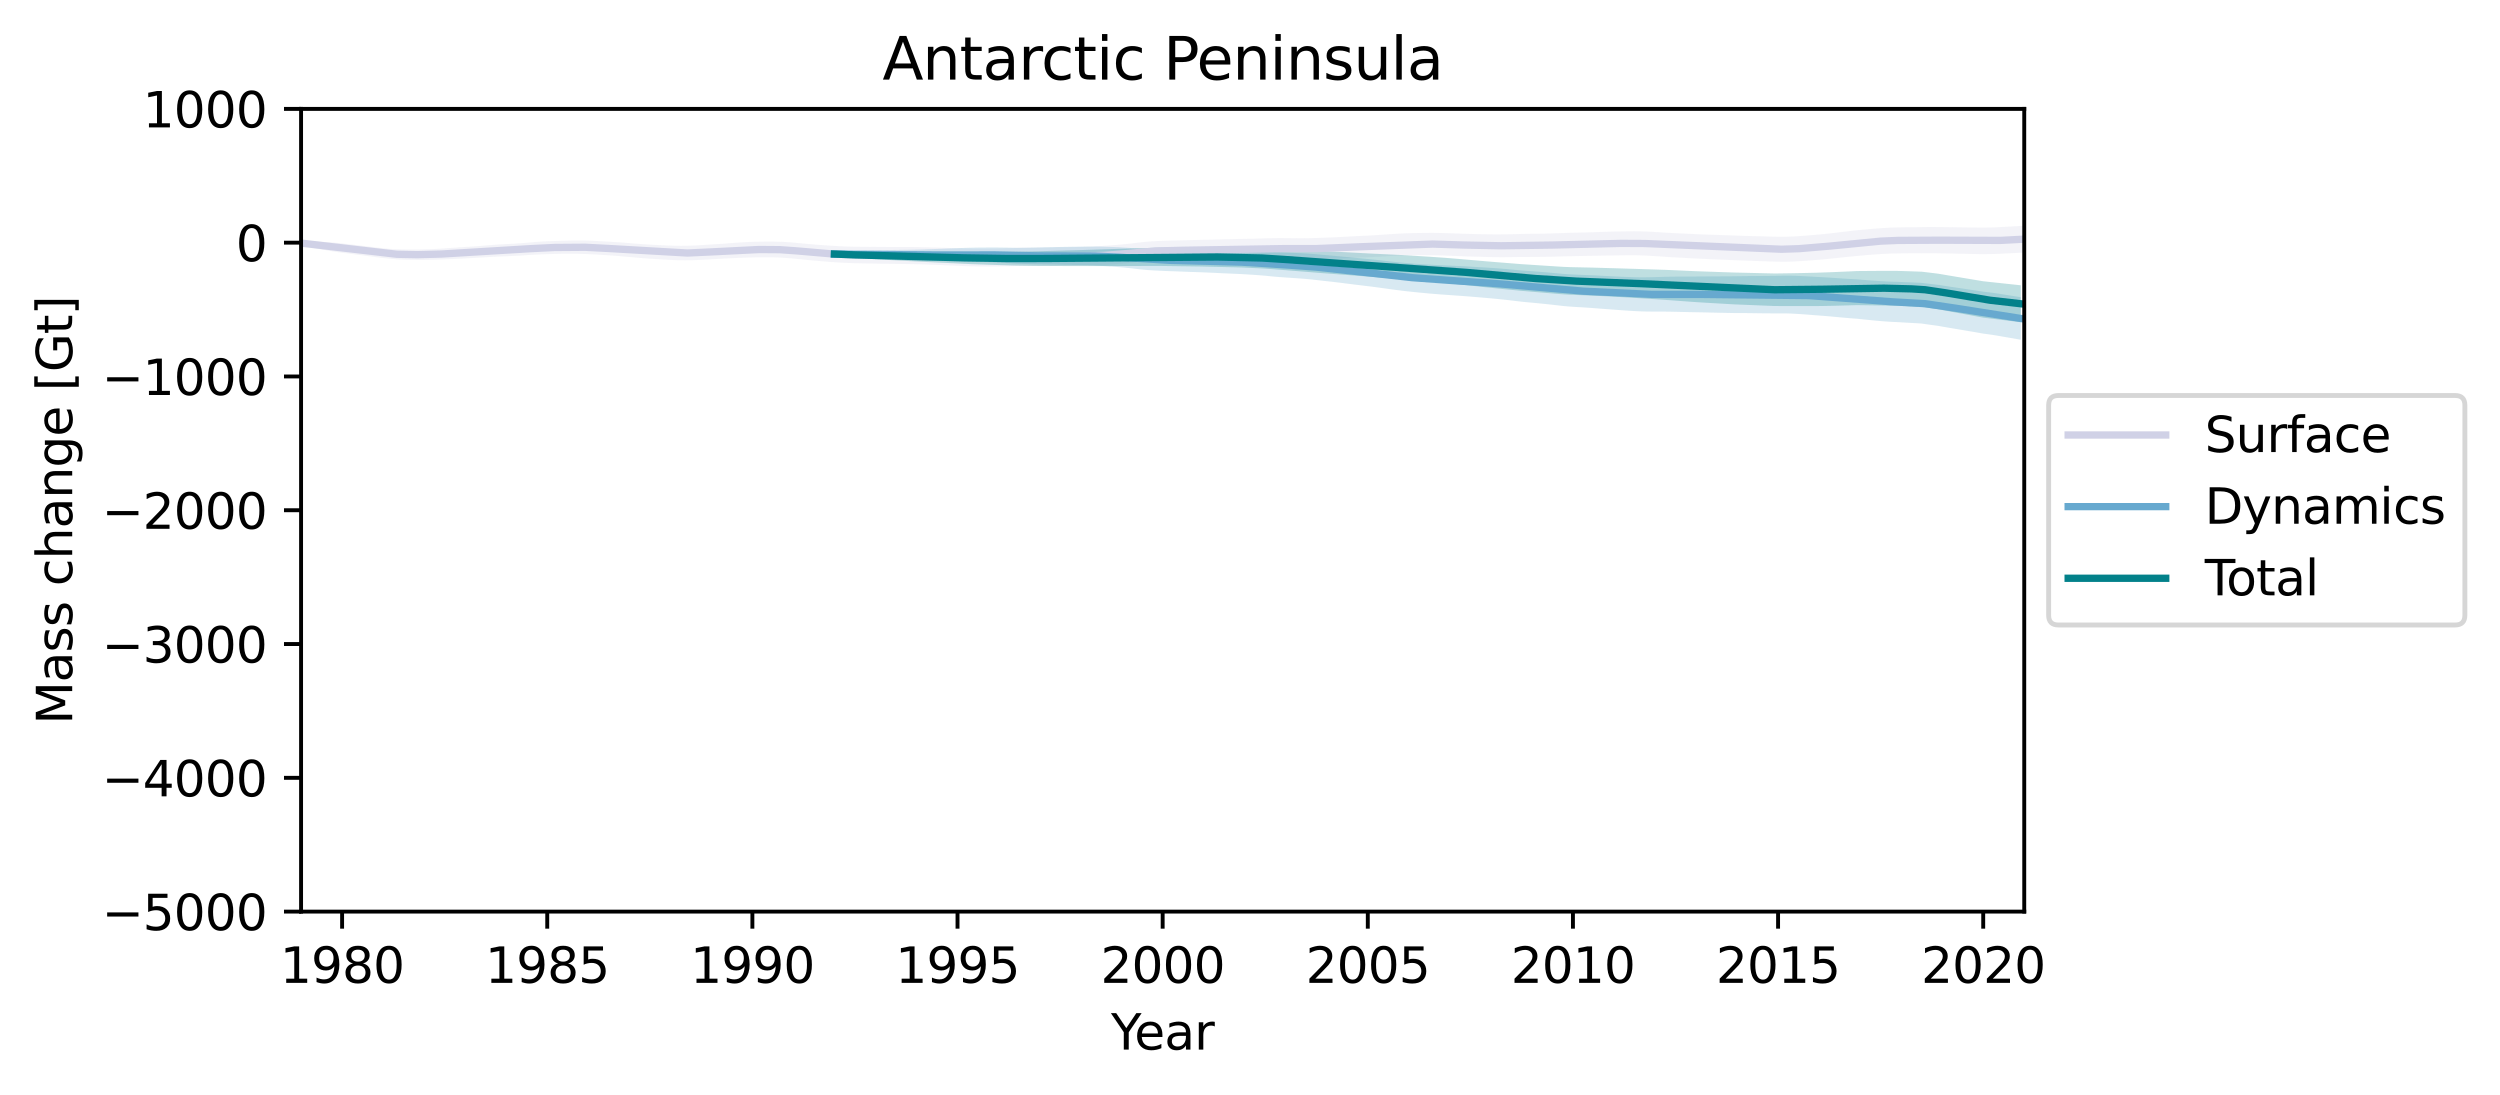 <?xml version="1.0" encoding="utf-8" standalone="no"?>
<!DOCTYPE svg PUBLIC "-//W3C//DTD SVG 1.1//EN"
  "http://www.w3.org/Graphics/SVG/1.1/DTD/svg11.dtd">
<svg xmlns:xlink="http://www.w3.org/1999/xlink" width="512.4pt" height="224.4pt" viewBox="0 0 512.4 224.4" xmlns="http://www.w3.org/2000/svg" version="1.1">
 <defs>
  <style type="text/css">*{stroke-linejoin: round; stroke-linecap: butt}</style>
 </defs>
 <g id="figure_1">
  <g id="patch_1">
   <path d="M 0 224.4 
L 512.4 224.4 
L 512.4 0 
L 0 0 
z
" style="fill: #ffffff"/>
  </g>
  <g id="axes_1">
   <g id="patch_2">
    <path d="M 61.708 186.843 
L 414.889 186.843 
L 414.889 22.318 
L 61.708 22.318 
z
" style="fill: #ffffff"/>
   </g>
   <g id="PolyCollection_1">
    <path d="M 61.708 49.382 
L 61.708 50.267 
L 62.409 50.352 
L 63.109 50.462 
L 63.81 50.677 
L 64.511 50.877 
L 65.212 50.991 
L 65.912 51.111 
L 66.613 51.244 
L 67.314 51.371 
L 68.015 51.497 
L 68.715 51.604 
L 69.416 51.708 
L 70.117 51.802 
L 70.818 51.895 
L 71.518 51.982 
L 72.219 52.073 
L 72.92 52.162 
L 73.621 52.25 
L 74.321 52.339 
L 75.022 52.426 
L 75.723 52.516 
L 76.424 52.61 
L 77.124 52.706 
L 77.825 52.798 
L 78.526 52.881 
L 79.227 52.959 
L 79.927 53.029 
L 80.628 53.089 
L 81.329 53.146 
L 82.03 53.188 
L 82.73 53.217 
L 83.431 53.239 
L 84.132 53.254 
L 84.833 53.264 
L 85.533 53.27 
L 86.234 53.273 
L 86.935 53.27 
L 87.636 53.26 
L 88.337 53.245 
L 89.037 53.226 
L 89.738 53.208 
L 90.439 53.187 
L 91.14 53.164 
L 91.84 53.131 
L 92.541 53.097 
L 93.242 53.067 
L 93.943 53.039 
L 94.643 53.002 
L 95.344 52.964 
L 96.045 52.926 
L 96.746 52.887 
L 97.446 52.846 
L 98.147 52.804 
L 98.848 52.765 
L 99.549 52.724 
L 100.249 52.682 
L 100.95 52.648 
L 101.651 52.614 
L 102.352 52.581 
L 103.052 52.551 
L 103.753 52.522 
L 104.454 52.49 
L 105.155 52.457 
L 105.855 52.425 
L 106.556 52.388 
L 107.257 52.343 
L 107.958 52.295 
L 108.658 52.251 
L 109.359 52.215 
L 110.06 52.182 
L 110.761 52.149 
L 111.461 52.118 
L 112.162 52.091 
L 112.863 52.07 
L 113.564 52.054 
L 114.264 52.039 
L 114.965 52.027 
L 115.666 52.014 
L 116.367 52.006 
L 117.067 52.008 
L 117.768 52.012 
L 118.469 52.023 
L 119.17 52.042 
L 119.871 52.062 
L 120.571 52.087 
L 121.272 52.119 
L 121.973 52.156 
L 122.674 52.198 
L 123.374 52.242 
L 124.075 52.285 
L 124.776 52.33 
L 125.477 52.377 
L 126.177 52.428 
L 126.878 52.485 
L 127.579 52.546 
L 128.28 52.608 
L 128.98 52.67 
L 129.681 52.733 
L 130.382 52.797 
L 131.083 52.858 
L 131.783 52.915 
L 132.484 52.965 
L 133.185 53.011 
L 133.886 53.054 
L 134.586 53.102 
L 135.287 53.149 
L 135.988 53.192 
L 136.689 53.234 
L 137.389 53.271 
L 138.09 53.302 
L 138.791 53.326 
L 139.492 53.345 
L 140.192 53.353 
L 140.893 53.35 
L 141.594 53.336 
L 142.295 53.314 
L 142.995 53.289 
L 143.696 53.259 
L 144.397 53.225 
L 145.098 53.186 
L 145.798 53.145 
L 146.499 53.104 
L 147.2 53.064 
L 147.901 53.027 
L 148.601 52.987 
L 149.302 52.955 
L 150.003 52.921 
L 150.704 52.888 
L 151.405 52.857 
L 152.105 52.83 
L 152.806 52.806 
L 153.507 52.784 
L 154.208 52.763 
L 154.908 52.748 
L 155.609 52.74 
L 156.31 52.739 
L 157.011 52.738 
L 157.711 52.74 
L 158.412 52.749 
L 159.113 52.765 
L 159.814 52.792 
L 160.514 52.829 
L 161.215 52.874 
L 161.916 52.93 
L 162.617 52.991 
L 163.317 53.059 
L 164.018 53.132 
L 164.719 53.204 
L 165.42 53.274 
L 166.12 53.341 
L 166.821 53.403 
L 167.522 53.462 
L 168.223 53.524 
L 168.923 53.584 
L 169.624 53.64 
L 170.325 53.694 
L 171.026 53.743 
L 171.726 53.788 
L 172.427 53.83 
L 173.128 53.869 
L 173.829 53.901 
L 174.529 53.927 
L 175.23 53.946 
L 175.931 53.963 
L 176.632 53.978 
L 177.332 53.993 
L 178.033 54.004 
L 178.734 54.016 
L 179.435 54.031 
L 180.135 54.041 
L 180.836 54.053 
L 181.537 54.065 
L 182.238 54.074 
L 182.939 54.084 
L 183.639 54.092 
L 184.34 54.098 
L 185.041 54.106 
L 185.742 54.116 
L 186.442 54.128 
L 187.143 54.141 
L 187.844 54.154 
L 188.545 54.17 
L 189.245 54.192 
L 189.946 54.219 
L 190.647 54.247 
L 191.348 54.273 
L 192.048 54.297 
L 192.749 54.321 
L 193.45 54.35 
L 194.151 54.383 
L 194.851 54.411 
L 195.552 54.44 
L 196.253 54.472 
L 196.954 54.503 
L 197.654 54.533 
L 198.355 54.56 
L 199.056 54.581 
L 199.757 54.597 
L 200.457 54.607 
L 201.158 54.61 
L 201.859 54.613 
L 202.56 54.615 
L 203.26 54.617 
L 203.961 54.612 
L 204.662 54.602 
L 205.363 54.589 
L 206.063 54.577 
L 206.764 54.562 
L 207.465 54.545 
L 208.166 54.529 
L 208.866 54.514 
L 209.567 54.507 
L 210.268 54.503 
L 210.969 54.503 
L 211.669 54.507 
L 212.37 54.509 
L 213.071 54.507 
L 213.772 54.505 
L 214.473 54.503 
L 215.173 54.505 
L 215.874 54.504 
L 216.575 54.5 
L 217.276 54.495 
L 217.976 54.488 
L 218.677 54.481 
L 219.378 54.476 
L 220.079 54.469 
L 220.779 54.46 
L 221.48 54.447 
L 222.181 54.432 
L 222.882 54.415 
L 223.582 54.397 
L 224.283 54.383 
L 224.984 54.361 
L 225.685 54.327 
L 226.385 54.289 
L 227.086 54.248 
L 227.787 54.205 
L 228.488 54.158 
L 229.188 54.106 
L 229.889 54.047 
L 230.59 53.983 
L 231.291 53.915 
L 231.991 53.846 
L 232.692 53.779 
L 233.393 53.71 
L 234.094 53.642 
L 234.794 53.58 
L 235.495 53.527 
L 236.196 53.483 
L 236.897 53.451 
L 237.597 53.425 
L 238.298 53.404 
L 238.999 53.387 
L 239.7 53.375 
L 240.4 53.368 
L 241.101 53.359 
L 241.802 53.351 
L 242.503 53.34 
L 243.203 53.33 
L 243.904 53.32 
L 244.605 53.309 
L 245.306 53.299 
L 246.007 53.287 
L 246.707 53.275 
L 247.408 53.262 
L 248.109 53.249 
L 248.81 53.235 
L 249.51 53.222 
L 250.211 53.212 
L 250.912 53.202 
L 251.613 53.19 
L 252.313 53.183 
L 253.014 53.183 
L 253.715 53.185 
L 254.416 53.183 
L 255.116 53.18 
L 255.817 53.175 
L 256.518 53.168 
L 257.219 53.157 
L 257.919 53.142 
L 258.62 53.124 
L 259.321 53.104 
L 260.022 53.089 
L 260.722 53.082 
L 261.423 53.077 
L 262.124 53.077 
L 262.825 53.081 
L 263.525 53.088 
L 264.226 53.099 
L 264.927 53.114 
L 265.628 53.128 
L 266.328 53.14 
L 267.029 53.145 
L 267.73 53.143 
L 268.431 53.137 
L 269.131 53.131 
L 269.832 53.119 
L 270.533 53.102 
L 271.234 53.08 
L 271.934 53.055 
L 272.635 53.031 
L 273.336 53.006 
L 274.037 52.981 
L 274.737 52.954 
L 275.438 52.925 
L 276.139 52.895 
L 276.84 52.867 
L 277.541 52.841 
L 278.241 52.814 
L 278.942 52.788 
L 279.643 52.762 
L 280.344 52.733 
L 281.044 52.699 
L 281.745 52.665 
L 282.446 52.63 
L 283.147 52.59 
L 283.847 52.544 
L 284.548 52.498 
L 285.249 52.453 
L 285.95 52.414 
L 286.65 52.38 
L 287.351 52.354 
L 288.052 52.332 
L 288.753 52.312 
L 289.453 52.3 
L 290.154 52.294 
L 290.855 52.292 
L 291.556 52.294 
L 292.256 52.299 
L 292.957 52.308 
L 293.658 52.319 
L 294.359 52.33 
L 295.059 52.346 
L 295.76 52.368 
L 296.461 52.393 
L 297.162 52.417 
L 297.862 52.444 
L 298.563 52.474 
L 299.264 52.503 
L 299.965 52.531 
L 300.665 52.556 
L 301.366 52.578 
L 302.067 52.597 
L 302.768 52.616 
L 303.468 52.638 
L 304.169 52.66 
L 304.87 52.677 
L 305.571 52.691 
L 306.271 52.7 
L 306.972 52.707 
L 307.673 52.712 
L 308.374 52.711 
L 309.075 52.706 
L 309.775 52.699 
L 310.476 52.689 
L 311.177 52.68 
L 311.878 52.675 
L 312.578 52.673 
L 313.279 52.669 
L 313.98 52.666 
L 314.681 52.662 
L 315.381 52.656 
L 316.082 52.651 
L 316.783 52.642 
L 317.484 52.628 
L 318.184 52.609 
L 318.885 52.589 
L 319.586 52.569 
L 320.287 52.55 
L 320.987 52.533 
L 321.688 52.517 
L 322.389 52.501 
L 323.09 52.486 
L 323.79 52.473 
L 324.491 52.462 
L 325.192 52.45 
L 325.893 52.44 
L 326.593 52.427 
L 327.294 52.414 
L 327.995 52.399 
L 328.696 52.385 
L 329.396 52.375 
L 330.097 52.366 
L 330.798 52.355 
L 331.499 52.343 
L 332.199 52.335 
L 332.9 52.329 
L 333.601 52.323 
L 334.302 52.32 
L 335.002 52.322 
L 335.703 52.329 
L 336.404 52.346 
L 337.105 52.373 
L 337.805 52.407 
L 338.506 52.447 
L 339.207 52.491 
L 339.908 52.536 
L 340.608 52.583 
L 341.309 52.632 
L 342.01 52.679 
L 342.711 52.722 
L 343.412 52.76 
L 344.112 52.798 
L 344.813 52.837 
L 345.514 52.876 
L 346.215 52.915 
L 346.915 52.951 
L 347.616 52.985 
L 348.317 53.018 
L 349.018 53.05 
L 349.718 53.083 
L 350.419 53.118 
L 351.12 53.148 
L 351.821 53.175 
L 352.521 53.202 
L 353.222 53.23 
L 353.923 53.262 
L 354.624 53.293 
L 355.324 53.321 
L 356.025 53.348 
L 356.726 53.375 
L 357.427 53.403 
L 358.127 53.429 
L 358.828 53.454 
L 359.529 53.477 
L 360.23 53.499 
L 360.93 53.524 
L 361.631 53.55 
L 362.332 53.576 
L 363.033 53.602 
L 363.733 53.623 
L 364.434 53.636 
L 365.135 53.642 
L 365.836 53.641 
L 366.536 53.633 
L 367.237 53.616 
L 367.938 53.585 
L 368.639 53.543 
L 369.339 53.496 
L 370.04 53.448 
L 370.741 53.398 
L 371.442 53.347 
L 372.142 53.293 
L 372.843 53.235 
L 373.544 53.173 
L 374.245 53.108 
L 374.946 53.041 
L 375.646 52.969 
L 376.347 52.896 
L 377.048 52.82 
L 377.749 52.745 
L 378.449 52.67 
L 379.15 52.604 
L 379.851 52.539 
L 380.552 52.472 
L 381.252 52.405 
L 381.953 52.341 
L 382.654 52.281 
L 383.355 52.226 
L 384.055 52.173 
L 384.756 52.122 
L 385.457 52.074 
L 386.158 52.031 
L 386.858 51.996 
L 387.559 51.971 
L 388.26 51.952 
L 388.961 51.939 
L 389.661 51.929 
L 390.362 51.921 
L 391.063 51.916 
L 391.764 51.916 
L 392.464 51.914 
L 393.165 51.909 
L 393.866 51.903 
L 394.567 51.9 
L 395.267 51.901 
L 395.968 51.907 
L 396.669 51.914 
L 397.37 51.923 
L 398.07 51.933 
L 398.771 51.944 
L 399.472 51.956 
L 400.173 51.971 
L 400.873 51.987 
L 401.574 52.003 
L 402.275 52.017 
L 402.976 52.03 
L 403.676 52.044 
L 404.377 52.058 
L 405.078 52.071 
L 405.779 52.081 
L 406.48 52.085 
L 407.18 52.082 
L 407.881 52.074 
L 408.582 52.061 
L 409.283 52.039 
L 409.983 52.005 
L 410.684 51.971 
L 411.385 51.937 
L 412.086 51.902 
L 412.786 51.868 
L 413.487 51.833 
L 414.188 51.802 
L 414.889 51.77 
L 415.589 51.735 
L 416.29 51.702 
L 416.991 51.67 
L 417.692 51.638 
L 418.392 51.608 
L 419.093 51.577 
L 419.794 51.543 
L 420.495 51.508 
L 421.195 51.475 
L 421.896 51.442 
L 422.597 51.41 
L 423.298 51.382 
L 423.298 45.782 
L 423.298 45.782 
L 422.597 45.827 
L 421.896 45.868 
L 421.195 45.908 
L 420.495 45.948 
L 419.794 45.986 
L 419.093 46.024 
L 418.392 46.066 
L 417.692 46.109 
L 416.991 46.149 
L 416.29 46.19 
L 415.589 46.23 
L 414.889 46.268 
L 414.188 46.309 
L 413.487 46.35 
L 412.786 46.389 
L 412.086 46.427 
L 411.385 46.465 
L 410.684 46.504 
L 409.983 46.543 
L 409.283 46.581 
L 408.582 46.611 
L 407.881 46.631 
L 407.18 46.642 
L 406.48 46.646 
L 405.779 46.645 
L 405.078 46.641 
L 404.377 46.634 
L 403.676 46.624 
L 402.976 46.613 
L 402.275 46.603 
L 401.574 46.593 
L 400.873 46.583 
L 400.173 46.573 
L 399.472 46.562 
L 398.771 46.551 
L 398.07 46.542 
L 397.37 46.536 
L 396.669 46.532 
L 395.968 46.53 
L 395.267 46.531 
L 394.567 46.536 
L 393.866 46.546 
L 393.165 46.557 
L 392.464 46.567 
L 391.764 46.575 
L 391.063 46.583 
L 390.362 46.59 
L 389.661 46.599 
L 388.961 46.612 
L 388.26 46.63 
L 387.559 46.654 
L 386.858 46.687 
L 386.158 46.726 
L 385.457 46.773 
L 384.756 46.826 
L 384.055 46.882 
L 383.355 46.943 
L 382.654 47.005 
L 381.953 47.067 
L 381.252 47.132 
L 380.552 47.2 
L 379.851 47.273 
L 379.15 47.353 
L 378.449 47.435 
L 377.749 47.515 
L 377.048 47.602 
L 376.347 47.69 
L 375.646 47.775 
L 374.946 47.855 
L 374.245 47.93 
L 373.544 47.999 
L 372.843 48.065 
L 372.142 48.127 
L 371.442 48.186 
L 370.741 48.244 
L 370.04 48.298 
L 369.339 48.351 
L 368.639 48.4 
L 367.938 48.444 
L 367.237 48.481 
L 366.536 48.509 
L 365.836 48.523 
L 365.135 48.527 
L 364.434 48.523 
L 363.733 48.511 
L 363.033 48.495 
L 362.332 48.475 
L 361.631 48.452 
L 360.93 48.432 
L 360.23 48.416 
L 359.529 48.4 
L 358.828 48.384 
L 358.127 48.365 
L 357.427 48.343 
L 356.726 48.319 
L 356.025 48.293 
L 355.324 48.267 
L 354.624 48.242 
L 353.923 48.216 
L 353.222 48.191 
L 352.521 48.166 
L 351.821 48.143 
L 351.12 48.121 
L 350.419 48.1 
L 349.718 48.078 
L 349.018 48.053 
L 348.317 48.023 
L 347.616 47.992 
L 346.915 47.959 
L 346.215 47.924 
L 345.514 47.891 
L 344.813 47.858 
L 344.112 47.825 
L 343.412 47.791 
L 342.711 47.757 
L 342.01 47.72 
L 341.309 47.679 
L 340.608 47.637 
L 339.908 47.592 
L 339.207 47.55 
L 338.506 47.511 
L 337.805 47.476 
L 337.105 47.447 
L 336.404 47.425 
L 335.703 47.411 
L 335.002 47.406 
L 334.302 47.409 
L 333.601 47.416 
L 332.9 47.425 
L 332.199 47.436 
L 331.499 47.447 
L 330.798 47.46 
L 330.097 47.477 
L 329.396 47.501 
L 328.696 47.525 
L 327.995 47.546 
L 327.294 47.569 
L 326.593 47.595 
L 325.893 47.619 
L 325.192 47.641 
L 324.491 47.658 
L 323.79 47.672 
L 323.09 47.687 
L 322.389 47.704 
L 321.688 47.723 
L 320.987 47.744 
L 320.287 47.767 
L 319.586 47.791 
L 318.885 47.815 
L 318.184 47.838 
L 317.484 47.86 
L 316.783 47.879 
L 316.082 47.893 
L 315.381 47.903 
L 314.681 47.911 
L 313.98 47.919 
L 313.279 47.929 
L 312.578 47.938 
L 311.878 47.953 
L 311.177 47.971 
L 310.476 47.987 
L 309.775 48.003 
L 309.075 48.019 
L 308.374 48.031 
L 307.673 48.036 
L 306.972 48.039 
L 306.271 48.038 
L 305.571 48.032 
L 304.87 48.022 
L 304.169 48.008 
L 303.468 47.996 
L 302.768 47.983 
L 302.067 47.966 
L 301.366 47.949 
L 300.665 47.93 
L 299.965 47.91 
L 299.264 47.885 
L 298.563 47.857 
L 297.862 47.83 
L 297.162 47.806 
L 296.461 47.784 
L 295.76 47.767 
L 295.059 47.754 
L 294.359 47.742 
L 293.658 47.733 
L 292.957 47.734 
L 292.256 47.74 
L 291.556 47.749 
L 290.855 47.756 
L 290.154 47.766 
L 289.453 47.779 
L 288.753 47.797 
L 288.052 47.82 
L 287.351 47.851 
L 286.65 47.889 
L 285.95 47.929 
L 285.249 47.975 
L 284.548 48.023 
L 283.847 48.072 
L 283.147 48.121 
L 282.446 48.168 
L 281.745 48.212 
L 281.044 48.252 
L 280.344 48.288 
L 279.643 48.323 
L 278.942 48.357 
L 278.241 48.391 
L 277.541 48.424 
L 276.84 48.461 
L 276.139 48.5 
L 275.438 48.538 
L 274.737 48.576 
L 274.037 48.611 
L 273.336 48.642 
L 272.635 48.671 
L 271.934 48.698 
L 271.234 48.724 
L 270.533 48.75 
L 269.832 48.775 
L 269.131 48.796 
L 268.431 48.814 
L 267.73 48.825 
L 267.029 48.83 
L 266.328 48.831 
L 265.628 48.828 
L 264.927 48.82 
L 264.226 48.811 
L 263.525 48.804 
L 262.825 48.8 
L 262.124 48.799 
L 261.423 48.803 
L 260.722 48.814 
L 260.022 48.833 
L 259.321 48.852 
L 258.62 48.874 
L 257.919 48.896 
L 257.219 48.916 
L 256.518 48.932 
L 255.817 48.947 
L 255.116 48.958 
L 254.416 48.97 
L 253.715 48.982 
L 253.014 49 
L 252.313 49.017 
L 251.613 49.032 
L 250.912 49.047 
L 250.211 49.068 
L 249.51 49.088 
L 248.81 49.106 
L 248.109 49.122 
L 247.408 49.138 
L 246.707 49.152 
L 246.007 49.167 
L 245.306 49.182 
L 244.605 49.195 
L 243.904 49.21 
L 243.203 49.227 
L 242.503 49.246 
L 241.802 49.266 
L 241.101 49.284 
L 240.4 49.3 
L 239.7 49.316 
L 238.999 49.333 
L 238.298 49.354 
L 237.597 49.384 
L 236.897 49.419 
L 236.196 49.461 
L 235.495 49.509 
L 234.794 49.569 
L 234.094 49.639 
L 233.393 49.716 
L 232.692 49.8 
L 231.991 49.884 
L 231.291 49.964 
L 230.59 50.037 
L 229.889 50.104 
L 229.188 50.167 
L 228.488 50.224 
L 227.787 50.278 
L 227.086 50.329 
L 226.385 50.376 
L 225.685 50.421 
L 224.984 50.462 
L 224.283 50.503 
L 223.582 50.541 
L 222.882 50.567 
L 222.181 50.59 
L 221.48 50.607 
L 220.779 50.621 
L 220.079 50.633 
L 219.378 50.643 
L 218.677 50.653 
L 217.976 50.664 
L 217.276 50.676 
L 216.575 50.691 
L 215.874 50.704 
L 215.173 50.714 
L 214.473 50.724 
L 213.772 50.729 
L 213.071 50.736 
L 212.37 50.742 
L 211.669 50.75 
L 210.969 50.759 
L 210.268 50.768 
L 209.567 50.781 
L 208.866 50.8 
L 208.166 50.82 
L 207.465 50.843 
L 206.764 50.866 
L 206.063 50.888 
L 205.363 50.907 
L 204.662 50.923 
L 203.961 50.939 
L 203.26 50.952 
L 202.56 50.965 
L 201.859 50.971 
L 201.158 50.973 
L 200.457 50.971 
L 199.757 50.968 
L 199.056 50.959 
L 198.355 50.944 
L 197.654 50.924 
L 196.954 50.903 
L 196.253 50.879 
L 195.552 50.855 
L 194.851 50.83 
L 194.151 50.805 
L 193.45 50.787 
L 192.749 50.768 
L 192.048 50.747 
L 191.348 50.726 
L 190.647 50.706 
L 189.946 50.686 
L 189.245 50.669 
L 188.545 50.652 
L 187.844 50.638 
L 187.143 50.629 
L 186.442 50.624 
L 185.742 50.622 
L 185.041 50.62 
L 184.34 50.619 
L 183.639 50.619 
L 182.939 50.619 
L 182.238 50.62 
L 181.537 50.618 
L 180.836 50.615 
L 180.135 50.608 
L 179.435 50.603 
L 178.734 50.604 
L 178.033 50.605 
L 177.332 50.6 
L 176.632 50.595 
L 175.931 50.586 
L 175.23 50.575 
L 174.529 50.559 
L 173.829 50.539 
L 173.128 50.513 
L 172.427 50.482 
L 171.726 50.444 
L 171.026 50.401 
L 170.325 50.356 
L 169.624 50.311 
L 168.923 50.264 
L 168.223 50.215 
L 167.522 50.164 
L 166.821 50.108 
L 166.12 50.05 
L 165.42 49.989 
L 164.719 49.923 
L 164.018 49.856 
L 163.317 49.789 
L 162.617 49.725 
L 161.916 49.666 
L 161.215 49.617 
L 160.514 49.578 
L 159.814 49.55 
L 159.113 49.531 
L 158.412 49.521 
L 157.711 49.519 
L 157.011 49.521 
L 156.31 49.528 
L 155.609 49.541 
L 154.908 49.555 
L 154.208 49.573 
L 153.507 49.596 
L 152.806 49.628 
L 152.105 49.668 
L 151.405 49.713 
L 150.704 49.762 
L 150.003 49.816 
L 149.302 49.872 
L 148.601 49.929 
L 147.901 49.977 
L 147.2 50.027 
L 146.499 50.072 
L 145.798 50.116 
L 145.098 50.16 
L 144.397 50.203 
L 143.696 50.246 
L 142.995 50.285 
L 142.295 50.318 
L 141.594 50.346 
L 140.893 50.368 
L 140.192 50.384 
L 139.492 50.387 
L 138.791 50.38 
L 138.09 50.362 
L 137.389 50.336 
L 136.689 50.307 
L 135.988 50.277 
L 135.287 50.242 
L 134.586 50.209 
L 133.886 50.175 
L 133.185 50.135 
L 132.484 50.093 
L 131.783 50.048 
L 131.083 49.999 
L 130.382 49.943 
L 129.681 49.885 
L 128.98 49.825 
L 128.28 49.766 
L 127.579 49.713 
L 126.878 49.665 
L 126.177 49.62 
L 125.477 49.576 
L 124.776 49.534 
L 124.075 49.493 
L 123.374 49.453 
L 122.674 49.416 
L 121.973 49.379 
L 121.272 49.345 
L 120.571 49.316 
L 119.871 49.296 
L 119.17 49.287 
L 118.469 49.289 
L 117.768 49.293 
L 117.067 49.303 
L 116.367 49.324 
L 115.666 49.342 
L 114.965 49.361 
L 114.264 49.38 
L 113.564 49.401 
L 112.863 49.425 
L 112.162 49.452 
L 111.461 49.484 
L 110.761 49.523 
L 110.06 49.57 
L 109.359 49.627 
L 108.658 49.689 
L 107.958 49.749 
L 107.257 49.805 
L 106.556 49.859 
L 105.855 49.91 
L 105.155 49.954 
L 104.454 49.991 
L 103.753 50.027 
L 103.052 50.065 
L 102.352 50.105 
L 101.651 50.148 
L 100.95 50.198 
L 100.249 50.256 
L 99.549 50.313 
L 98.848 50.373 
L 98.147 50.433 
L 97.446 50.485 
L 96.746 50.533 
L 96.045 50.578 
L 95.344 50.62 
L 94.643 50.661 
L 93.943 50.705 
L 93.242 50.757 
L 92.541 50.806 
L 91.84 50.852 
L 91.14 50.9 
L 90.439 50.953 
L 89.738 51 
L 89.037 51.04 
L 88.337 51.068 
L 87.636 51.09 
L 86.935 51.107 
L 86.234 51.121 
L 85.533 51.131 
L 84.833 51.135 
L 84.132 51.135 
L 83.431 51.13 
L 82.73 51.121 
L 82.03 51.105 
L 81.329 51.083 
L 80.628 51.053 
L 79.927 51.004 
L 79.227 50.944 
L 78.526 50.877 
L 77.825 50.8 
L 77.124 50.72 
L 76.424 50.637 
L 75.723 50.549 
L 75.022 50.463 
L 74.321 50.38 
L 73.621 50.298 
L 72.92 50.215 
L 72.219 50.134 
L 71.518 50.054 
L 70.818 49.971 
L 70.117 49.893 
L 69.416 49.816 
L 68.715 49.751 
L 68.015 49.686 
L 67.314 49.642 
L 66.613 49.599 
L 65.912 49.561 
L 65.212 49.51 
L 64.511 49.454 
L 63.81 49.484 
L 63.109 49.527 
L 62.409 49.467 
L 61.708 49.382 
z
" clip-path="url(#p48c19a0627)" style="fill: #d0d1e6; fill-opacity: 0.25"/>
   </g>
   <g id="PolyCollection_2">
    <path d="M 171.026 51.804 
L 171.026 52.34 
L 171.726 52.34 
L 172.427 52.458 
L 173.128 52.537 
L 173.828 52.571 
L 174.53 52.612 
L 175.23 52.653 
L 175.931 52.697 
L 176.632 52.744 
L 177.332 52.794 
L 178.033 52.84 
L 178.734 52.894 
L 179.435 52.947 
L 180.135 52.985 
L 180.837 53.02 
L 181.537 53.061 
L 182.237 53.101 
L 182.939 53.144 
L 183.639 53.186 
L 184.34 53.224 
L 185.041 53.263 
L 185.742 53.301 
L 186.442 53.337 
L 187.143 53.37 
L 187.844 53.396 
L 188.544 53.416 
L 189.246 53.433 
L 189.946 53.45 
L 190.647 53.466 
L 191.348 53.478 
L 192.048 53.49 
L 192.749 53.501 
L 193.45 53.516 
L 194.151 53.532 
L 194.851 53.539 
L 195.552 53.545 
L 196.253 53.555 
L 196.953 53.565 
L 197.655 53.577 
L 198.355 53.59 
L 199.056 53.608 
L 199.757 53.623 
L 200.457 53.643 
L 201.158 53.664 
L 201.859 53.688 
L 202.56 53.717 
L 203.26 53.753 
L 203.961 53.789 
L 204.662 53.825 
L 205.362 53.862 
L 206.064 53.902 
L 206.764 53.945 
L 207.465 53.987 
L 208.166 54.031 
L 208.866 54.061 
L 209.567 54.091 
L 210.268 54.113 
L 210.969 54.132 
L 211.669 54.151 
L 212.371 54.169 
L 213.071 54.177 
L 213.771 54.186 
L 214.473 54.194 
L 215.173 54.207 
L 215.874 54.219 
L 216.575 54.234 
L 217.276 54.251 
L 217.976 54.265 
L 218.677 54.277 
L 219.378 54.289 
L 220.078 54.301 
L 220.78 54.315 
L 221.48 54.326 
L 222.181 54.341 
L 222.882 54.361 
L 223.582 54.385 
L 224.283 54.42 
L 224.984 54.459 
L 225.685 54.497 
L 226.385 54.539 
L 227.086 54.583 
L 227.787 54.631 
L 228.487 54.681 
L 229.189 54.736 
L 229.889 54.796 
L 230.59 54.86 
L 231.291 54.93 
L 231.991 55.006 
L 232.692 55.088 
L 233.393 55.168 
L 234.094 55.242 
L 234.794 55.308 
L 235.495 55.364 
L 236.196 55.409 
L 236.896 55.448 
L 237.598 55.479 
L 238.298 55.517 
L 238.999 55.547 
L 239.7 55.573 
L 240.4 55.597 
L 241.101 55.621 
L 241.802 55.648 
L 242.503 55.676 
L 243.203 55.703 
L 243.905 55.729 
L 244.605 55.752 
L 245.305 55.774 
L 246.007 55.797 
L 246.707 55.827 
L 247.408 55.856 
L 248.109 55.887 
L 248.81 55.919 
L 249.51 55.951 
L 250.211 55.987 
L 250.912 56.022 
L 251.612 56.051 
L 252.314 56.081 
L 253.014 56.112 
L 253.715 56.144 
L 254.416 56.171 
L 255.116 56.214 
L 255.817 56.256 
L 256.518 56.3 
L 257.219 56.347 
L 257.919 56.398 
L 258.62 56.455 
L 259.321 56.511 
L 260.021 56.584 
L 260.723 56.655 
L 261.423 56.718 
L 262.124 56.776 
L 262.825 56.828 
L 263.525 56.878 
L 264.226 56.924 
L 264.927 56.971 
L 265.628 57.018 
L 266.328 57.068 
L 267.029 57.122 
L 267.73 57.179 
L 268.43 57.245 
L 269.132 57.317 
L 269.832 57.396 
L 270.533 57.477 
L 271.234 57.558 
L 271.934 57.633 
L 272.635 57.709 
L 273.336 57.789 
L 274.037 57.872 
L 274.737 57.958 
L 275.439 58.046 
L 276.139 58.135 
L 276.839 58.225 
L 277.541 58.313 
L 278.241 58.397 
L 278.942 58.482 
L 279.643 58.567 
L 280.344 58.653 
L 281.044 58.74 
L 281.745 58.829 
L 282.446 58.922 
L 283.146 59.017 
L 283.848 59.114 
L 284.548 59.212 
L 285.249 59.307 
L 285.95 59.402 
L 286.65 59.492 
L 287.351 59.581 
L 288.052 59.664 
L 288.753 59.743 
L 289.453 59.818 
L 290.154 59.889 
L 290.855 59.958 
L 291.555 60.025 
L 292.257 60.092 
L 292.957 60.159 
L 293.658 60.221 
L 294.359 60.277 
L 295.059 60.33 
L 295.76 60.382 
L 296.461 60.43 
L 297.162 60.482 
L 297.862 60.531 
L 298.563 60.58 
L 299.264 60.628 
L 299.964 60.678 
L 300.666 60.732 
L 301.366 60.788 
L 302.067 60.845 
L 302.768 60.904 
L 303.468 60.965 
L 304.169 61.026 
L 304.87 61.087 
L 305.571 61.148 
L 306.271 61.213 
L 306.973 61.282 
L 307.673 61.352 
L 308.373 61.426 
L 309.075 61.504 
L 309.775 61.586 
L 310.476 61.669 
L 311.177 61.753 
L 311.878 61.837 
L 312.578 61.906 
L 313.279 61.971 
L 313.98 62.038 
L 314.68 62.104 
L 315.382 62.17 
L 316.082 62.238 
L 316.783 62.31 
L 317.484 62.385 
L 318.184 62.462 
L 318.885 62.542 
L 319.586 62.622 
L 320.287 62.704 
L 320.987 62.768 
L 321.688 62.83 
L 322.389 62.876 
L 323.089 62.92 
L 323.791 62.963 
L 324.491 63.006 
L 325.192 63.05 
L 325.893 63.099 
L 326.593 63.148 
L 327.294 63.204 
L 327.995 63.258 
L 328.696 63.311 
L 329.396 63.365 
L 330.097 63.417 
L 330.798 63.469 
L 331.498 63.521 
L 332.2 63.571 
L 332.9 63.621 
L 333.601 63.669 
L 334.302 63.715 
L 335.002 63.757 
L 335.703 63.793 
L 336.404 63.82 
L 337.105 63.841 
L 337.805 63.854 
L 338.507 63.862 
L 339.207 63.866 
L 339.907 63.868 
L 340.609 63.868 
L 341.309 63.87 
L 342.01 63.879 
L 342.711 63.89 
L 343.412 63.907 
L 344.112 63.923 
L 344.813 63.939 
L 345.514 63.955 
L 346.214 63.971 
L 346.916 63.986 
L 347.616 63.997 
L 348.317 64.009 
L 349.018 64.023 
L 349.718 64.038 
L 350.419 64.055 
L 351.12 64.073 
L 351.821 64.089 
L 352.521 64.105 
L 353.222 64.119 
L 353.923 64.134 
L 354.623 64.147 
L 355.325 64.16 
L 356.025 64.163 
L 356.726 64.165 
L 357.427 64.168 
L 358.127 64.173 
L 358.828 64.182 
L 359.529 64.192 
L 360.23 64.202 
L 360.93 64.212 
L 361.631 64.218 
L 362.332 64.223 
L 363.032 64.229 
L 363.734 64.238 
L 364.434 64.231 
L 365.135 64.229 
L 365.836 64.233 
L 366.536 64.248 
L 367.237 64.275 
L 367.938 64.311 
L 368.639 64.354 
L 369.339 64.401 
L 370.041 64.452 
L 370.741 64.504 
L 371.441 64.559 
L 372.143 64.615 
L 372.843 64.667 
L 373.544 64.721 
L 374.245 64.778 
L 374.946 64.839 
L 375.646 64.901 
L 376.347 64.966 
L 377.048 65.033 
L 377.748 65.098 
L 378.45 65.158 
L 379.15 65.217 
L 379.851 65.272 
L 380.552 65.322 
L 381.252 65.396 
L 381.953 65.468 
L 382.654 65.54 
L 383.355 65.612 
L 384.055 65.679 
L 384.756 65.743 
L 385.457 65.805 
L 386.157 65.863 
L 386.859 65.913 
L 387.559 65.958 
L 388.26 65.994 
L 388.961 66.024 
L 389.661 66.067 
L 390.362 66.108 
L 391.063 66.148 
L 391.764 66.187 
L 392.464 66.227 
L 393.165 66.27 
L 393.866 66.314 
L 394.566 66.416 
L 395.268 66.516 
L 395.968 66.614 
L 396.669 66.71 
L 397.37 66.81 
L 398.07 66.936 
L 398.771 67.058 
L 399.472 67.177 
L 400.173 67.295 
L 400.873 67.414 
L 401.575 67.532 
L 402.275 67.651 
L 402.975 67.77 
L 403.677 67.888 
L 404.377 68.006 
L 405.078 68.127 
L 405.779 68.251 
L 406.48 68.379 
L 407.18 68.469 
L 407.881 68.564 
L 408.582 68.667 
L 409.282 68.78 
L 409.984 68.902 
L 410.684 69.025 
L 411.385 69.147 
L 412.086 69.269 
L 412.786 69.392 
L 413.487 69.514 
L 414.188 69.638 
L 414.188 60.912 
L 414.188 60.912 
L 413.487 60.803 
L 412.786 60.692 
L 412.086 60.581 
L 411.385 60.47 
L 410.684 60.359 
L 409.984 60.248 
L 409.282 60.137 
L 408.582 60.038 
L 407.881 59.948 
L 407.18 59.864 
L 406.48 59.786 
L 405.779 59.671 
L 405.078 59.562 
L 404.377 59.456 
L 403.677 59.351 
L 402.975 59.246 
L 402.275 59.141 
L 401.575 59.035 
L 400.873 58.932 
L 400.173 58.829 
L 399.472 58.725 
L 398.771 58.618 
L 398.07 58.508 
L 397.37 58.396 
L 396.669 58.311 
L 395.968 58.231 
L 395.268 58.149 
L 394.566 58.065 
L 393.866 57.975 
L 393.165 57.943 
L 392.464 57.911 
L 391.764 57.883 
L 391.063 57.858 
L 390.362 57.829 
L 389.661 57.798 
L 388.961 57.766 
L 388.26 57.748 
L 387.559 57.725 
L 386.859 57.697 
L 386.157 57.662 
L 385.457 57.619 
L 384.756 57.574 
L 384.055 57.526 
L 383.355 57.478 
L 382.654 57.424 
L 381.953 57.367 
L 381.252 57.307 
L 380.552 57.247 
L 379.851 57.212 
L 379.15 57.177 
L 378.45 57.137 
L 377.748 57.091 
L 377.048 57.043 
L 376.347 56.994 
L 375.646 56.947 
L 374.946 56.901 
L 374.245 56.858 
L 373.544 56.816 
L 372.843 56.777 
L 372.143 56.741 
L 371.441 56.701 
L 370.741 56.663 
L 370.041 56.627 
L 369.339 56.591 
L 368.639 56.557 
L 367.938 56.528 
L 367.237 56.507 
L 366.536 56.498 
L 365.836 56.499 
L 365.135 56.507 
L 364.434 56.522 
L 363.734 56.54 
L 363.032 56.545 
L 362.332 56.552 
L 361.631 56.56 
L 360.93 56.567 
L 360.23 56.574 
L 359.529 56.578 
L 358.828 56.583 
L 358.127 56.59 
L 357.427 56.598 
L 356.726 56.607 
L 356.025 56.617 
L 355.325 56.629 
L 354.623 56.632 
L 353.923 56.636 
L 353.222 56.641 
L 352.521 56.644 
L 351.821 56.644 
L 351.12 56.646 
L 350.419 56.649 
L 349.718 56.656 
L 349.018 56.663 
L 348.317 56.667 
L 347.616 56.672 
L 346.916 56.678 
L 346.214 56.681 
L 345.514 56.686 
L 344.813 56.691 
L 344.112 56.696 
L 343.412 56.699 
L 342.711 56.704 
L 342.01 56.715 
L 341.309 56.731 
L 340.609 56.754 
L 339.907 56.776 
L 339.207 56.796 
L 338.507 56.815 
L 337.805 56.83 
L 337.105 56.839 
L 336.404 56.841 
L 335.703 56.833 
L 335.002 56.816 
L 334.302 56.794 
L 333.601 56.769 
L 332.9 56.74 
L 332.2 56.711 
L 331.498 56.68 
L 330.798 56.646 
L 330.097 56.608 
L 329.396 56.576 
L 328.696 56.543 
L 327.995 56.506 
L 327.294 56.469 
L 326.593 56.433 
L 325.893 56.403 
L 325.192 56.375 
L 324.491 56.346 
L 323.791 56.317 
L 323.089 56.288 
L 322.389 56.256 
L 321.688 56.223 
L 320.987 56.175 
L 320.287 56.126 
L 319.586 56.06 
L 318.885 55.994 
L 318.184 55.928 
L 317.484 55.864 
L 316.783 55.803 
L 316.082 55.746 
L 315.382 55.693 
L 314.68 55.64 
L 313.98 55.587 
L 313.279 55.536 
L 312.578 55.486 
L 311.878 55.437 
L 311.177 55.374 
L 310.476 55.307 
L 309.775 55.239 
L 309.075 55.174 
L 308.373 55.113 
L 307.673 55.054 
L 306.973 55 
L 306.271 54.95 
L 305.571 54.901 
L 304.87 54.856 
L 304.169 54.812 
L 303.468 54.771 
L 302.768 54.729 
L 302.067 54.686 
L 301.366 54.643 
L 300.666 54.604 
L 299.964 54.567 
L 299.264 54.533 
L 298.563 54.501 
L 297.862 54.47 
L 297.162 54.437 
L 296.461 54.403 
L 295.76 54.376 
L 295.059 54.346 
L 294.359 54.311 
L 293.658 54.273 
L 292.957 54.234 
L 292.257 54.195 
L 291.555 54.152 
L 290.855 54.106 
L 290.154 54.059 
L 289.453 54.008 
L 288.753 53.952 
L 288.052 53.889 
L 287.351 53.827 
L 286.65 53.762 
L 285.95 53.691 
L 285.249 53.616 
L 284.548 53.537 
L 283.848 53.456 
L 283.146 53.376 
L 282.446 53.301 
L 281.745 53.229 
L 281.044 53.158 
L 280.344 53.086 
L 279.643 53.018 
L 278.942 52.952 
L 278.241 52.888 
L 277.541 52.822 
L 276.839 52.757 
L 276.139 52.689 
L 275.439 52.62 
L 274.737 52.553 
L 274.037 52.488 
L 273.336 52.423 
L 272.635 52.361 
L 271.934 52.3 
L 271.234 52.239 
L 270.533 52.175 
L 269.832 52.114 
L 269.132 52.057 
L 268.43 52.007 
L 267.73 51.959 
L 267.029 51.917 
L 266.328 51.882 
L 265.628 51.851 
L 264.927 51.823 
L 264.226 51.795 
L 263.525 51.764 
L 262.825 51.728 
L 262.124 51.691 
L 261.423 51.649 
L 260.723 51.603 
L 260.021 51.553 
L 259.321 51.496 
L 258.62 51.454 
L 257.919 51.413 
L 257.219 51.38 
L 256.518 51.35 
L 255.817 51.325 
L 255.116 51.302 
L 254.416 51.282 
L 253.715 51.278 
L 253.014 51.279 
L 252.314 51.277 
L 251.612 51.269 
L 250.912 51.257 
L 250.211 51.246 
L 249.51 51.235 
L 248.81 51.221 
L 248.109 51.207 
L 247.408 51.193 
L 246.707 51.181 
L 246.007 51.168 
L 245.305 51.164 
L 244.605 51.159 
L 243.905 51.156 
L 243.203 51.152 
L 242.503 51.149 
L 241.802 51.145 
L 241.101 51.143 
L 240.4 51.141 
L 239.7 51.14 
L 238.999 51.136 
L 238.298 51.126 
L 237.598 51.112 
L 236.896 51.105 
L 236.196 51.093 
L 235.495 51.068 
L 234.794 51.034 
L 234.094 50.992 
L 233.393 50.943 
L 232.692 50.895 
L 231.991 50.847 
L 231.291 50.797 
L 230.59 50.749 
L 229.889 50.706 
L 229.189 50.668 
L 228.487 50.636 
L 227.787 50.609 
L 227.086 50.587 
L 226.385 50.567 
L 225.685 50.549 
L 224.984 50.536 
L 224.283 50.535 
L 223.582 50.542 
L 222.882 50.545 
L 222.181 50.549 
L 221.48 50.555 
L 220.78 50.563 
L 220.078 50.572 
L 219.378 50.583 
L 218.677 50.595 
L 217.976 50.606 
L 217.276 50.617 
L 216.575 50.63 
L 215.874 50.645 
L 215.173 50.661 
L 214.473 50.681 
L 213.771 50.698 
L 213.071 50.715 
L 212.371 50.732 
L 211.669 50.746 
L 210.969 50.762 
L 210.268 50.775 
L 209.567 50.782 
L 208.866 50.788 
L 208.166 50.786 
L 207.465 50.773 
L 206.764 50.758 
L 206.064 50.747 
L 205.362 50.737 
L 204.662 50.728 
L 203.961 50.721 
L 203.26 50.719 
L 202.56 50.724 
L 201.859 50.729 
L 201.158 50.734 
L 200.457 50.74 
L 199.757 50.753 
L 199.056 50.772 
L 198.355 50.789 
L 197.655 50.81 
L 196.953 50.835 
L 196.253 50.862 
L 195.552 50.889 
L 194.851 50.915 
L 194.151 50.94 
L 193.45 50.972 
L 192.749 51 
L 192.048 51.022 
L 191.348 51.044 
L 190.647 51.069 
L 189.946 51.096 
L 189.246 51.124 
L 188.544 51.145 
L 187.844 51.161 
L 187.143 51.174 
L 186.442 51.186 
L 185.742 51.198 
L 185.041 51.209 
L 184.34 51.219 
L 183.639 51.227 
L 182.939 51.237 
L 182.237 51.251 
L 181.537 51.264 
L 180.837 51.282 
L 180.135 51.297 
L 179.435 51.313 
L 178.734 51.34 
L 178.033 51.362 
L 177.332 51.379 
L 176.632 51.404 
L 175.931 51.43 
L 175.23 51.458 
L 174.53 51.49 
L 173.828 51.532 
L 173.128 51.585 
L 172.427 51.694 
L 171.726 51.804 
L 171.026 51.804 
z
" clip-path="url(#p48c19a0627)" style="fill: #67a9cf; fill-opacity: 0.25"/>
   </g>
   <g id="PolyCollection_3">
    <path d="M 171.026 51.812 
L 171.026 52.332 
L 171.726 52.483 
L 172.427 52.61 
L 173.128 52.666 
L 173.828 52.721 
L 174.53 52.776 
L 175.23 52.83 
L 175.931 52.882 
L 176.632 52.933 
L 177.332 52.982 
L 178.033 53.03 
L 178.734 53.078 
L 179.435 53.121 
L 180.135 53.164 
L 180.837 53.206 
L 181.537 53.247 
L 182.237 53.288 
L 182.939 53.328 
L 183.639 53.368 
L 184.34 53.407 
L 185.041 53.446 
L 185.742 53.484 
L 186.442 53.522 
L 187.143 53.56 
L 187.844 53.595 
L 188.544 53.63 
L 189.246 53.665 
L 189.946 53.7 
L 190.647 53.734 
L 191.348 53.768 
L 192.048 53.802 
L 192.749 53.835 
L 193.45 53.869 
L 194.151 53.902 
L 194.851 53.935 
L 195.552 53.967 
L 196.253 54.002 
L 196.953 54.036 
L 197.655 54.07 
L 198.355 54.103 
L 199.056 54.137 
L 199.757 54.161 
L 200.457 54.185 
L 201.158 54.209 
L 201.859 54.232 
L 202.56 54.256 
L 203.26 54.279 
L 203.961 54.303 
L 204.662 54.325 
L 205.362 54.347 
L 206.064 54.368 
L 206.764 54.39 
L 207.465 54.412 
L 208.166 54.433 
L 208.866 54.444 
L 209.567 54.455 
L 210.268 54.466 
L 210.969 54.477 
L 211.669 54.488 
L 212.371 54.498 
L 213.071 54.502 
L 213.771 54.506 
L 214.473 54.51 
L 215.173 54.513 
L 215.874 54.517 
L 216.575 54.52 
L 217.276 54.523 
L 217.976 54.527 
L 218.677 54.53 
L 219.378 54.533 
L 220.078 54.536 
L 220.78 54.539 
L 221.48 54.538 
L 222.181 54.537 
L 222.882 54.536 
L 223.582 54.534 
L 224.283 54.533 
L 224.984 54.532 
L 225.685 54.531 
L 226.385 54.529 
L 227.086 54.528 
L 227.787 54.526 
L 228.487 54.525 
L 229.189 54.523 
L 229.889 54.522 
L 230.59 54.52 
L 231.291 54.519 
L 231.991 54.517 
L 232.692 54.515 
L 233.393 54.514 
L 234.094 54.512 
L 234.794 54.51 
L 235.495 54.508 
L 236.196 54.506 
L 236.896 54.504 
L 237.598 54.502 
L 238.298 54.512 
L 238.999 54.523 
L 239.7 54.533 
L 240.4 54.543 
L 241.101 54.553 
L 241.802 54.563 
L 242.503 54.573 
L 243.203 54.583 
L 243.905 54.593 
L 244.605 54.603 
L 245.305 54.613 
L 246.007 54.622 
L 246.707 54.639 
L 247.408 54.656 
L 248.109 54.672 
L 248.81 54.689 
L 249.51 54.705 
L 250.211 54.722 
L 250.912 54.738 
L 251.612 54.755 
L 252.314 54.771 
L 253.014 54.788 
L 253.715 54.804 
L 254.416 54.82 
L 255.116 54.852 
L 255.817 54.884 
L 256.518 54.916 
L 257.219 54.949 
L 257.919 54.981 
L 258.62 55.017 
L 259.321 55.053 
L 260.021 55.107 
L 260.723 55.161 
L 261.423 55.216 
L 262.124 55.27 
L 262.825 55.324 
L 263.525 55.38 
L 264.226 55.435 
L 264.927 55.492 
L 265.628 55.548 
L 266.328 55.604 
L 267.029 55.659 
L 267.73 55.713 
L 268.43 55.769 
L 269.132 55.826 
L 269.832 55.885 
L 270.533 55.943 
L 271.234 55.999 
L 271.934 56.05 
L 272.635 56.101 
L 273.336 56.154 
L 274.037 56.207 
L 274.737 56.26 
L 275.439 56.312 
L 276.139 56.364 
L 276.839 56.418 
L 277.541 56.471 
L 278.241 56.524 
L 278.942 56.577 
L 279.643 56.63 
L 280.344 56.682 
L 281.044 56.735 
L 281.745 56.786 
L 282.446 56.837 
L 283.146 56.888 
L 283.848 56.938 
L 284.548 56.987 
L 285.249 57.036 
L 285.95 57.087 
L 286.65 57.139 
L 287.351 57.192 
L 288.052 57.247 
L 288.753 57.304 
L 289.453 57.363 
L 290.154 57.424 
L 290.855 57.485 
L 291.555 57.546 
L 292.257 57.608 
L 292.957 57.671 
L 293.658 57.736 
L 294.359 57.802 
L 295.059 57.869 
L 295.76 57.937 
L 296.461 58.004 
L 297.162 58.079 
L 297.862 58.154 
L 298.563 58.231 
L 299.264 58.308 
L 299.964 58.384 
L 300.666 58.461 
L 301.366 58.536 
L 302.067 58.613 
L 302.768 58.689 
L 303.468 58.766 
L 304.169 58.842 
L 304.87 58.918 
L 305.571 58.991 
L 306.271 59.063 
L 306.973 59.134 
L 307.673 59.204 
L 308.373 59.273 
L 309.075 59.341 
L 309.775 59.41 
L 310.476 59.478 
L 311.177 59.547 
L 311.878 59.616 
L 312.578 59.673 
L 313.279 59.73 
L 313.98 59.789 
L 314.68 59.849 
L 315.382 59.909 
L 316.082 59.968 
L 316.783 60.027 
L 317.484 60.085 
L 318.184 60.142 
L 318.885 60.2 
L 319.586 60.258 
L 320.287 60.317 
L 320.987 60.359 
L 321.688 60.402 
L 322.389 60.431 
L 323.089 60.46 
L 323.791 60.489 
L 324.491 60.518 
L 325.192 60.548 
L 325.893 60.577 
L 326.593 60.604 
L 327.294 60.637 
L 327.995 60.67 
L 328.696 60.703 
L 329.396 60.736 
L 330.097 60.768 
L 330.798 60.808 
L 331.498 60.849 
L 332.2 60.89 
L 332.9 60.931 
L 333.601 60.972 
L 334.302 61.013 
L 335.002 61.054 
L 335.703 61.097 
L 336.404 61.141 
L 337.105 61.186 
L 337.805 61.231 
L 338.507 61.276 
L 339.207 61.321 
L 339.907 61.368 
L 340.609 61.415 
L 341.309 61.462 
L 342.01 61.514 
L 342.711 61.564 
L 343.412 61.616 
L 344.112 61.668 
L 344.813 61.719 
L 345.514 61.771 
L 346.214 61.822 
L 346.916 61.873 
L 347.616 61.919 
L 348.317 61.964 
L 349.018 62.008 
L 349.718 62.051 
L 350.419 62.093 
L 351.12 62.134 
L 351.821 62.174 
L 352.521 62.215 
L 353.222 62.256 
L 353.923 62.297 
L 354.623 62.338 
L 355.325 62.379 
L 356.025 62.407 
L 356.726 62.436 
L 357.427 62.464 
L 358.127 62.493 
L 358.828 62.522 
L 359.529 62.55 
L 360.23 62.578 
L 360.93 62.606 
L 361.631 62.635 
L 362.332 62.663 
L 363.032 62.691 
L 363.734 62.718 
L 364.434 62.724 
L 365.135 62.727 
L 365.836 62.73 
L 366.536 62.732 
L 367.237 62.734 
L 367.938 62.734 
L 368.639 62.735 
L 369.339 62.735 
L 370.041 62.735 
L 370.741 62.734 
L 371.441 62.733 
L 372.143 62.732 
L 372.843 62.723 
L 373.544 62.714 
L 374.245 62.703 
L 374.946 62.69 
L 375.646 62.675 
L 376.347 62.657 
L 377.048 62.639 
L 377.748 62.62 
L 378.45 62.601 
L 379.15 62.582 
L 379.851 62.561 
L 380.552 62.541 
L 381.252 62.547 
L 381.953 62.557 
L 382.654 62.568 
L 383.355 62.58 
L 384.055 62.589 
L 384.756 62.599 
L 385.457 62.61 
L 386.157 62.621 
L 386.859 62.634 
L 387.559 62.647 
L 388.26 62.661 
L 388.961 62.674 
L 389.661 62.706 
L 390.362 62.738 
L 391.063 62.771 
L 391.764 62.805 
L 392.464 62.839 
L 393.165 62.873 
L 393.866 62.907 
L 394.566 63.003 
L 395.268 63.101 
L 395.968 63.199 
L 396.669 63.299 
L 397.37 63.405 
L 398.07 63.539 
L 398.771 63.671 
L 399.472 63.802 
L 400.173 63.933 
L 400.873 64.063 
L 401.575 64.194 
L 402.275 64.324 
L 402.975 64.454 
L 403.677 64.584 
L 404.377 64.715 
L 405.078 64.845 
L 405.779 64.975 
L 406.48 65.105 
L 407.18 65.19 
L 407.881 65.276 
L 408.582 65.361 
L 409.282 65.446 
L 409.984 65.531 
L 410.684 65.617 
L 411.385 65.702 
L 412.086 65.787 
L 412.786 65.873 
L 413.487 65.958 
L 414.188 66.043 
L 414.188 58.474 
L 414.188 58.474 
L 413.487 58.399 
L 412.786 58.324 
L 412.086 58.248 
L 411.385 58.173 
L 410.684 58.098 
L 409.984 58.023 
L 409.282 57.948 
L 408.582 57.872 
L 407.881 57.797 
L 407.18 57.722 
L 406.48 57.647 
L 405.779 57.53 
L 405.078 57.413 
L 404.377 57.295 
L 403.677 57.178 
L 402.975 57.061 
L 402.275 56.943 
L 401.575 56.826 
L 400.873 56.709 
L 400.173 56.591 
L 399.472 56.473 
L 398.771 56.356 
L 398.07 56.236 
L 397.37 56.116 
L 396.669 56.023 
L 395.968 55.938 
L 395.268 55.853 
L 394.566 55.769 
L 393.866 55.687 
L 393.165 55.662 
L 392.464 55.637 
L 391.764 55.613 
L 391.063 55.589 
L 390.362 55.566 
L 389.661 55.544 
L 388.961 55.523 
L 388.26 55.52 
L 387.559 55.517 
L 386.859 55.515 
L 386.157 55.516 
L 385.457 55.518 
L 384.756 55.522 
L 384.055 55.528 
L 383.355 55.534 
L 382.654 55.538 
L 381.953 55.543 
L 381.252 55.548 
L 380.552 55.556 
L 379.851 55.591 
L 379.15 55.625 
L 378.45 55.655 
L 377.748 55.686 
L 377.048 55.716 
L 376.347 55.745 
L 375.646 55.774 
L 374.946 55.801 
L 374.245 55.827 
L 373.544 55.852 
L 372.843 55.876 
L 372.143 55.9 
L 371.441 55.916 
L 370.741 55.931 
L 370.041 55.947 
L 369.339 55.961 
L 368.639 55.975 
L 367.938 55.989 
L 367.237 56.002 
L 366.536 56.013 
L 365.836 56.023 
L 365.135 56.034 
L 364.434 56.044 
L 363.734 56.05 
L 363.032 56.036 
L 362.332 56.019 
L 361.631 56.002 
L 360.93 55.985 
L 360.23 55.969 
L 359.529 55.953 
L 358.828 55.937 
L 358.127 55.92 
L 357.427 55.904 
L 356.726 55.887 
L 356.025 55.871 
L 355.325 55.855 
L 354.623 55.831 
L 353.923 55.807 
L 353.222 55.782 
L 352.521 55.758 
L 351.821 55.734 
L 351.12 55.71 
L 350.419 55.686 
L 349.718 55.661 
L 349.018 55.636 
L 348.317 55.61 
L 347.616 55.584 
L 346.916 55.557 
L 346.214 55.526 
L 345.514 55.494 
L 344.813 55.462 
L 344.112 55.43 
L 343.412 55.398 
L 342.711 55.366 
L 342.01 55.336 
L 341.309 55.306 
L 340.609 55.283 
L 339.907 55.26 
L 339.207 55.237 
L 338.507 55.215 
L 337.805 55.192 
L 337.105 55.17 
L 336.404 55.147 
L 335.703 55.125 
L 335.002 55.103 
L 334.302 55.082 
L 333.601 55.061 
L 332.9 55.04 
L 332.2 55.019 
L 331.498 54.998 
L 330.798 54.977 
L 330.097 54.957 
L 329.396 54.937 
L 328.696 54.916 
L 327.995 54.896 
L 327.294 54.875 
L 326.593 54.855 
L 325.893 54.84 
L 325.192 54.824 
L 324.491 54.809 
L 323.791 54.793 
L 323.089 54.778 
L 322.389 54.762 
L 321.688 54.747 
L 320.987 54.717 
L 320.287 54.686 
L 319.586 54.641 
L 318.885 54.596 
L 318.184 54.551 
L 317.484 54.508 
L 316.783 54.463 
L 316.082 54.417 
L 315.382 54.37 
L 314.68 54.324 
L 313.98 54.277 
L 313.279 54.231 
L 312.578 54.187 
L 311.878 54.142 
L 311.177 54.086 
L 310.476 54.03 
L 309.775 53.974 
L 309.075 53.919 
L 308.373 53.863 
L 307.673 53.807 
L 306.973 53.75 
L 306.271 53.694 
L 305.571 53.637 
L 304.87 53.58 
L 304.169 53.52 
L 303.468 53.46 
L 302.768 53.399 
L 302.067 53.338 
L 301.366 53.277 
L 300.666 53.217 
L 299.964 53.157 
L 299.264 53.097 
L 298.563 53.036 
L 297.862 52.977 
L 297.162 52.919 
L 296.461 52.862 
L 295.76 52.812 
L 295.059 52.763 
L 294.359 52.714 
L 293.658 52.666 
L 292.957 52.619 
L 292.257 52.574 
L 291.555 52.529 
L 290.855 52.485 
L 290.154 52.441 
L 289.453 52.398 
L 288.753 52.355 
L 288.052 52.315 
L 287.351 52.277 
L 286.65 52.24 
L 285.95 52.205 
L 285.249 52.171 
L 284.548 52.138 
L 283.848 52.105 
L 283.146 52.072 
L 282.446 52.039 
L 281.745 52.005 
L 281.044 51.97 
L 280.344 51.933 
L 279.643 51.896 
L 278.942 51.859 
L 278.241 51.822 
L 277.541 51.785 
L 276.839 51.748 
L 276.139 51.71 
L 275.439 51.673 
L 274.737 51.637 
L 274.037 51.601 
L 273.336 51.564 
L 272.635 51.528 
L 271.934 51.493 
L 271.234 51.458 
L 270.533 51.417 
L 269.832 51.375 
L 269.132 51.332 
L 268.43 51.291 
L 267.73 51.25 
L 267.029 51.212 
L 266.328 51.173 
L 265.628 51.133 
L 264.927 51.092 
L 264.226 51.05 
L 263.525 51.01 
L 262.825 50.969 
L 262.124 50.929 
L 261.423 50.889 
L 260.723 50.848 
L 260.021 50.808 
L 259.321 50.767 
L 258.62 50.746 
L 257.919 50.724 
L 257.219 50.708 
L 256.518 50.691 
L 255.817 50.674 
L 255.116 50.658 
L 254.416 50.641 
L 253.715 50.642 
L 253.014 50.643 
L 252.314 50.644 
L 251.612 50.644 
L 250.912 50.645 
L 250.211 50.646 
L 249.51 50.647 
L 248.81 50.648 
L 248.109 50.649 
L 247.408 50.65 
L 246.707 50.652 
L 246.007 50.653 
L 245.305 50.661 
L 244.605 50.669 
L 243.905 50.677 
L 243.203 50.686 
L 242.503 50.694 
L 241.802 50.702 
L 241.101 50.711 
L 240.4 50.719 
L 239.7 50.728 
L 238.999 50.736 
L 238.298 50.745 
L 237.598 50.753 
L 236.896 50.774 
L 236.196 50.796 
L 235.495 50.817 
L 234.794 50.838 
L 234.094 50.859 
L 233.393 50.88 
L 232.692 50.902 
L 231.991 50.923 
L 231.291 50.944 
L 230.59 50.966 
L 229.889 50.987 
L 229.189 51.009 
L 228.487 51.031 
L 227.787 51.053 
L 227.086 51.075 
L 226.385 51.097 
L 225.685 51.119 
L 224.984 51.142 
L 224.283 51.164 
L 223.582 51.186 
L 222.882 51.209 
L 222.181 51.231 
L 221.48 51.254 
L 220.78 51.276 
L 220.078 51.295 
L 219.378 51.314 
L 218.677 51.333 
L 217.976 51.353 
L 217.276 51.372 
L 216.575 51.391 
L 215.874 51.411 
L 215.173 51.43 
L 214.473 51.45 
L 213.771 51.469 
L 213.071 51.489 
L 212.371 51.509 
L 211.669 51.522 
L 210.969 51.535 
L 210.268 51.549 
L 209.567 51.562 
L 208.866 51.576 
L 208.166 51.59 
L 207.465 51.593 
L 206.764 51.597 
L 206.064 51.601 
L 205.362 51.605 
L 204.662 51.61 
L 203.961 51.614 
L 203.26 51.617 
L 202.56 51.621 
L 201.859 51.624 
L 201.158 51.628 
L 200.457 51.632 
L 199.757 51.636 
L 199.056 51.64 
L 198.355 51.636 
L 197.655 51.631 
L 196.953 51.627 
L 196.253 51.622 
L 195.552 51.618 
L 194.851 51.616 
L 194.151 51.615 
L 193.45 51.613 
L 192.749 51.612 
L 192.048 51.61 
L 191.348 51.609 
L 190.647 51.609 
L 189.946 51.608 
L 189.246 51.608 
L 188.544 51.608 
L 187.844 51.609 
L 187.143 51.61 
L 186.442 51.609 
L 185.742 51.609 
L 185.041 51.609 
L 184.34 51.61 
L 183.639 51.611 
L 182.939 51.612 
L 182.237 51.614 
L 181.537 51.617 
L 180.837 51.62 
L 180.135 51.624 
L 179.435 51.628 
L 178.734 51.633 
L 178.033 51.636 
L 177.332 51.64 
L 176.632 51.645 
L 175.931 51.651 
L 175.23 51.658 
L 174.53 51.667 
L 173.828 51.678 
L 173.128 51.693 
L 172.427 51.71 
L 171.726 51.749 
L 171.026 51.812 
z
" clip-path="url(#p48c19a0627)" style="fill: #02818a; fill-opacity: 0.25"/>
   </g>
   <g id="matplotlib.axis_1">
    <g id="xtick_1">
     <g id="line2d_1">
      <defs>
       <path id="m4f47b9ebd4" d="M 0 0 
L 0 3.5 
" style="stroke: #000000; stroke-width: 0.8"/>
      </defs>
      <g>
       <use xlink:href="#m4f47b9ebd4" x="70.117" y="186.843" style="stroke: #000000; stroke-width: 0.8"/>
      </g>
     </g>
     <g id="text_1">
      <!-- 1980 -->
      <g transform="translate(57.392 201.442)scale(0.1 -0.1)">
       <defs>
        <path id="DejaVuSans-31" d="M 794 531 
L 1825 531 
L 1825 4091 
L 703 3866 
L 703 4441 
L 1819 4666 
L 2450 4666 
L 2450 531 
L 3481 531 
L 3481 0 
L 794 0 
L 794 531 
z
" transform="scale(0.016)"/>
        <path id="DejaVuSans-39" d="M 703 97 
L 703 672 
Q 941 559 1184 500 
Q 1428 441 1663 441 
Q 2288 441 2617 861 
Q 2947 1281 2994 2138 
Q 2813 1869 2534 1725 
Q 2256 1581 1919 1581 
Q 1219 1581 811 2004 
Q 403 2428 403 3163 
Q 403 3881 828 4315 
Q 1253 4750 1959 4750 
Q 2769 4750 3195 4129 
Q 3622 3509 3622 2328 
Q 3622 1225 3098 567 
Q 2575 -91 1691 -91 
Q 1453 -91 1209 -44 
Q 966 3 703 97 
z
M 1959 2075 
Q 2384 2075 2632 2365 
Q 2881 2656 2881 3163 
Q 2881 3666 2632 3958 
Q 2384 4250 1959 4250 
Q 1534 4250 1286 3958 
Q 1038 3666 1038 3163 
Q 1038 2656 1286 2365 
Q 1534 2075 1959 2075 
z
" transform="scale(0.016)"/>
        <path id="DejaVuSans-38" d="M 2034 2216 
Q 1584 2216 1326 1975 
Q 1069 1734 1069 1313 
Q 1069 891 1326 650 
Q 1584 409 2034 409 
Q 2484 409 2743 651 
Q 3003 894 3003 1313 
Q 3003 1734 2745 1975 
Q 2488 2216 2034 2216 
z
M 1403 2484 
Q 997 2584 770 2862 
Q 544 3141 544 3541 
Q 544 4100 942 4425 
Q 1341 4750 2034 4750 
Q 2731 4750 3128 4425 
Q 3525 4100 3525 3541 
Q 3525 3141 3298 2862 
Q 3072 2584 2669 2484 
Q 3125 2378 3379 2068 
Q 3634 1759 3634 1313 
Q 3634 634 3220 271 
Q 2806 -91 2034 -91 
Q 1263 -91 848 271 
Q 434 634 434 1313 
Q 434 1759 690 2068 
Q 947 2378 1403 2484 
z
M 1172 3481 
Q 1172 3119 1398 2916 
Q 1625 2713 2034 2713 
Q 2441 2713 2670 2916 
Q 2900 3119 2900 3481 
Q 2900 3844 2670 4047 
Q 2441 4250 2034 4250 
Q 1625 4250 1398 4047 
Q 1172 3844 1172 3481 
z
" transform="scale(0.016)"/>
        <path id="DejaVuSans-30" d="M 2034 4250 
Q 1547 4250 1301 3770 
Q 1056 3291 1056 2328 
Q 1056 1369 1301 889 
Q 1547 409 2034 409 
Q 2525 409 2770 889 
Q 3016 1369 3016 2328 
Q 3016 3291 2770 3770 
Q 2525 4250 2034 4250 
z
M 2034 4750 
Q 2819 4750 3233 4129 
Q 3647 3509 3647 2328 
Q 3647 1150 3233 529 
Q 2819 -91 2034 -91 
Q 1250 -91 836 529 
Q 422 1150 422 2328 
Q 422 3509 836 4129 
Q 1250 4750 2034 4750 
z
" transform="scale(0.016)"/>
       </defs>
       <use xlink:href="#DejaVuSans-31"/>
       <use xlink:href="#DejaVuSans-39" x="63.623"/>
       <use xlink:href="#DejaVuSans-38" x="127.246"/>
       <use xlink:href="#DejaVuSans-30" x="190.869"/>
      </g>
     </g>
    </g>
    <g id="xtick_2">
     <g id="line2d_2">
      <g>
       <use xlink:href="#m4f47b9ebd4" x="112.162" y="186.843" style="stroke: #000000; stroke-width: 0.8"/>
      </g>
     </g>
     <g id="text_2">
      <!-- 1985 -->
      <g transform="translate(99.437 201.442)scale(0.1 -0.1)">
       <defs>
        <path id="DejaVuSans-35" d="M 691 4666 
L 3169 4666 
L 3169 4134 
L 1269 4134 
L 1269 2991 
Q 1406 3038 1543 3061 
Q 1681 3084 1819 3084 
Q 2600 3084 3056 2656 
Q 3513 2228 3513 1497 
Q 3513 744 3044 326 
Q 2575 -91 1722 -91 
Q 1428 -91 1123 -41 
Q 819 9 494 109 
L 494 744 
Q 775 591 1075 516 
Q 1375 441 1709 441 
Q 2250 441 2565 725 
Q 2881 1009 2881 1497 
Q 2881 1984 2565 2268 
Q 2250 2553 1709 2553 
Q 1456 2553 1204 2497 
Q 953 2441 691 2322 
L 691 4666 
z
" transform="scale(0.016)"/>
       </defs>
       <use xlink:href="#DejaVuSans-31"/>
       <use xlink:href="#DejaVuSans-39" x="63.623"/>
       <use xlink:href="#DejaVuSans-38" x="127.246"/>
       <use xlink:href="#DejaVuSans-35" x="190.869"/>
      </g>
     </g>
    </g>
    <g id="xtick_3">
     <g id="line2d_3">
      <g>
       <use xlink:href="#m4f47b9ebd4" x="154.208" y="186.843" style="stroke: #000000; stroke-width: 0.8"/>
      </g>
     </g>
     <g id="text_3">
      <!-- 1990 -->
      <g transform="translate(141.483 201.442)scale(0.1 -0.1)">
       <use xlink:href="#DejaVuSans-31"/>
       <use xlink:href="#DejaVuSans-39" x="63.623"/>
       <use xlink:href="#DejaVuSans-39" x="127.246"/>
       <use xlink:href="#DejaVuSans-30" x="190.869"/>
      </g>
     </g>
    </g>
    <g id="xtick_4">
     <g id="line2d_4">
      <g>
       <use xlink:href="#m4f47b9ebd4" x="196.253" y="186.843" style="stroke: #000000; stroke-width: 0.8"/>
      </g>
     </g>
     <g id="text_4">
      <!-- 1995 -->
      <g transform="translate(183.528 201.442)scale(0.1 -0.1)">
       <use xlink:href="#DejaVuSans-31"/>
       <use xlink:href="#DejaVuSans-39" x="63.623"/>
       <use xlink:href="#DejaVuSans-39" x="127.246"/>
       <use xlink:href="#DejaVuSans-35" x="190.869"/>
      </g>
     </g>
    </g>
    <g id="xtick_5">
     <g id="line2d_5">
      <g>
       <use xlink:href="#m4f47b9ebd4" x="238.298" y="186.843" style="stroke: #000000; stroke-width: 0.8"/>
      </g>
     </g>
     <g id="text_5">
      <!-- 2000 -->
      <g transform="translate(225.573 201.442)scale(0.1 -0.1)">
       <defs>
        <path id="DejaVuSans-32" d="M 1228 531 
L 3431 531 
L 3431 0 
L 469 0 
L 469 531 
Q 828 903 1448 1529 
Q 2069 2156 2228 2338 
Q 2531 2678 2651 2914 
Q 2772 3150 2772 3378 
Q 2772 3750 2511 3984 
Q 2250 4219 1831 4219 
Q 1534 4219 1204 4116 
Q 875 4013 500 3803 
L 500 4441 
Q 881 4594 1212 4672 
Q 1544 4750 1819 4750 
Q 2544 4750 2975 4387 
Q 3406 4025 3406 3419 
Q 3406 3131 3298 2873 
Q 3191 2616 2906 2266 
Q 2828 2175 2409 1742 
Q 1991 1309 1228 531 
z
" transform="scale(0.016)"/>
       </defs>
       <use xlink:href="#DejaVuSans-32"/>
       <use xlink:href="#DejaVuSans-30" x="63.623"/>
       <use xlink:href="#DejaVuSans-30" x="127.246"/>
       <use xlink:href="#DejaVuSans-30" x="190.869"/>
      </g>
     </g>
    </g>
    <g id="xtick_6">
     <g id="line2d_6">
      <g>
       <use xlink:href="#m4f47b9ebd4" x="280.344" y="186.843" style="stroke: #000000; stroke-width: 0.8"/>
      </g>
     </g>
     <g id="text_6">
      <!-- 2005 -->
      <g transform="translate(267.619 201.442)scale(0.1 -0.1)">
       <use xlink:href="#DejaVuSans-32"/>
       <use xlink:href="#DejaVuSans-30" x="63.623"/>
       <use xlink:href="#DejaVuSans-30" x="127.246"/>
       <use xlink:href="#DejaVuSans-35" x="190.869"/>
      </g>
     </g>
    </g>
    <g id="xtick_7">
     <g id="line2d_7">
      <g>
       <use xlink:href="#m4f47b9ebd4" x="322.389" y="186.843" style="stroke: #000000; stroke-width: 0.8"/>
      </g>
     </g>
     <g id="text_7">
      <!-- 2010 -->
      <g transform="translate(309.664 201.442)scale(0.1 -0.1)">
       <use xlink:href="#DejaVuSans-32"/>
       <use xlink:href="#DejaVuSans-30" x="63.623"/>
       <use xlink:href="#DejaVuSans-31" x="127.246"/>
       <use xlink:href="#DejaVuSans-30" x="190.869"/>
      </g>
     </g>
    </g>
    <g id="xtick_8">
     <g id="line2d_8">
      <g>
       <use xlink:href="#m4f47b9ebd4" x="364.434" y="186.843" style="stroke: #000000; stroke-width: 0.8"/>
      </g>
     </g>
     <g id="text_8">
      <!-- 2015 -->
      <g transform="translate(351.709 201.442)scale(0.1 -0.1)">
       <use xlink:href="#DejaVuSans-32"/>
       <use xlink:href="#DejaVuSans-30" x="63.623"/>
       <use xlink:href="#DejaVuSans-31" x="127.246"/>
       <use xlink:href="#DejaVuSans-35" x="190.869"/>
      </g>
     </g>
    </g>
    <g id="xtick_9">
     <g id="line2d_9">
      <g>
       <use xlink:href="#m4f47b9ebd4" x="406.48" y="186.843" style="stroke: #000000; stroke-width: 0.8"/>
      </g>
     </g>
     <g id="text_9">
      <!-- 2020 -->
      <g transform="translate(393.755 201.442)scale(0.1 -0.1)">
       <use xlink:href="#DejaVuSans-32"/>
       <use xlink:href="#DejaVuSans-30" x="63.623"/>
       <use xlink:href="#DejaVuSans-32" x="127.246"/>
       <use xlink:href="#DejaVuSans-30" x="190.869"/>
      </g>
     </g>
    </g>
    <g id="text_10">
     <!-- Year -->
     <g transform="translate(227.711 215.12)scale(0.1 -0.1)">
      <defs>
       <path id="DejaVuSans-59" d="M -13 4666 
L 666 4666 
L 1959 2747 
L 3244 4666 
L 3922 4666 
L 2272 2222 
L 2272 0 
L 1638 0 
L 1638 2222 
L -13 4666 
z
" transform="scale(0.016)"/>
       <path id="DejaVuSans-65" d="M 3597 1894 
L 3597 1613 
L 953 1613 
Q 991 1019 1311 708 
Q 1631 397 2203 397 
Q 2534 397 2845 478 
Q 3156 559 3463 722 
L 3463 178 
Q 3153 47 2828 -22 
Q 2503 -91 2169 -91 
Q 1331 -91 842 396 
Q 353 884 353 1716 
Q 353 2575 817 3079 
Q 1281 3584 2069 3584 
Q 2775 3584 3186 3129 
Q 3597 2675 3597 1894 
z
M 3022 2063 
Q 3016 2534 2758 2815 
Q 2500 3097 2075 3097 
Q 1594 3097 1305 2825 
Q 1016 2553 972 2059 
L 3022 2063 
z
" transform="scale(0.016)"/>
       <path id="DejaVuSans-61" d="M 2194 1759 
Q 1497 1759 1228 1600 
Q 959 1441 959 1056 
Q 959 750 1161 570 
Q 1363 391 1709 391 
Q 2188 391 2477 730 
Q 2766 1069 2766 1631 
L 2766 1759 
L 2194 1759 
z
M 3341 1997 
L 3341 0 
L 2766 0 
L 2766 531 
Q 2569 213 2275 61 
Q 1981 -91 1556 -91 
Q 1019 -91 701 211 
Q 384 513 384 1019 
Q 384 1609 779 1909 
Q 1175 2209 1959 2209 
L 2766 2209 
L 2766 2266 
Q 2766 2663 2505 2880 
Q 2244 3097 1772 3097 
Q 1472 3097 1187 3025 
Q 903 2953 641 2809 
L 641 3341 
Q 956 3463 1253 3523 
Q 1550 3584 1831 3584 
Q 2591 3584 2966 3190 
Q 3341 2797 3341 1997 
z
" transform="scale(0.016)"/>
       <path id="DejaVuSans-72" d="M 2631 2963 
Q 2534 3019 2420 3045 
Q 2306 3072 2169 3072 
Q 1681 3072 1420 2755 
Q 1159 2438 1159 1844 
L 1159 0 
L 581 0 
L 581 3500 
L 1159 3500 
L 1159 2956 
Q 1341 3275 1631 3429 
Q 1922 3584 2338 3584 
Q 2397 3584 2469 3576 
Q 2541 3569 2628 3553 
L 2631 2963 
z
" transform="scale(0.016)"/>
      </defs>
      <use xlink:href="#DejaVuSans-59"/>
      <use xlink:href="#DejaVuSans-65" x="47.834"/>
      <use xlink:href="#DejaVuSans-61" x="109.357"/>
      <use xlink:href="#DejaVuSans-72" x="170.637"/>
     </g>
    </g>
   </g>
   <g id="matplotlib.axis_2">
    <g id="ytick_1">
     <g id="line2d_10">
      <defs>
       <path id="m515c5b5c13" d="M 0 0 
L -3.5 0 
" style="stroke: #000000; stroke-width: 0.8"/>
      </defs>
      <g>
       <use xlink:href="#m515c5b5c13" x="61.708" y="186.843" style="stroke: #000000; stroke-width: 0.8"/>
      </g>
     </g>
     <g id="text_11">
      <!-- −5000 -->
      <g transform="translate(20.878 190.642)scale(0.1 -0.1)">
       <defs>
        <path id="DejaVuSans-2212" d="M 678 2272 
L 4684 2272 
L 4684 1741 
L 678 1741 
L 678 2272 
z
" transform="scale(0.016)"/>
       </defs>
       <use xlink:href="#DejaVuSans-2212"/>
       <use xlink:href="#DejaVuSans-35" x="83.789"/>
       <use xlink:href="#DejaVuSans-30" x="147.412"/>
       <use xlink:href="#DejaVuSans-30" x="211.035"/>
       <use xlink:href="#DejaVuSans-30" x="274.658"/>
      </g>
     </g>
    </g>
    <g id="ytick_2">
     <g id="line2d_11">
      <g>
       <use xlink:href="#m515c5b5c13" x="61.708" y="159.422" style="stroke: #000000; stroke-width: 0.8"/>
      </g>
     </g>
     <g id="text_12">
      <!-- −4000 -->
      <g transform="translate(20.878 163.222)scale(0.1 -0.1)">
       <defs>
        <path id="DejaVuSans-34" d="M 2419 4116 
L 825 1625 
L 2419 1625 
L 2419 4116 
z
M 2253 4666 
L 3047 4666 
L 3047 1625 
L 3713 1625 
L 3713 1100 
L 3047 1100 
L 3047 0 
L 2419 0 
L 2419 1100 
L 313 1100 
L 313 1709 
L 2253 4666 
z
" transform="scale(0.016)"/>
       </defs>
       <use xlink:href="#DejaVuSans-2212"/>
       <use xlink:href="#DejaVuSans-34" x="83.789"/>
       <use xlink:href="#DejaVuSans-30" x="147.412"/>
       <use xlink:href="#DejaVuSans-30" x="211.035"/>
       <use xlink:href="#DejaVuSans-30" x="274.658"/>
      </g>
     </g>
    </g>
    <g id="ytick_3">
     <g id="line2d_12">
      <g>
       <use xlink:href="#m515c5b5c13" x="61.708" y="132.002" style="stroke: #000000; stroke-width: 0.8"/>
      </g>
     </g>
     <g id="text_13">
      <!-- −3000 -->
      <g transform="translate(20.878 135.801)scale(0.1 -0.1)">
       <defs>
        <path id="DejaVuSans-33" d="M 2597 2516 
Q 3050 2419 3304 2112 
Q 3559 1806 3559 1356 
Q 3559 666 3084 287 
Q 2609 -91 1734 -91 
Q 1441 -91 1130 -33 
Q 819 25 488 141 
L 488 750 
Q 750 597 1062 519 
Q 1375 441 1716 441 
Q 2309 441 2620 675 
Q 2931 909 2931 1356 
Q 2931 1769 2642 2001 
Q 2353 2234 1838 2234 
L 1294 2234 
L 1294 2753 
L 1863 2753 
Q 2328 2753 2575 2939 
Q 2822 3125 2822 3475 
Q 2822 3834 2567 4026 
Q 2313 4219 1838 4219 
Q 1578 4219 1281 4162 
Q 984 4106 628 3988 
L 628 4550 
Q 988 4650 1302 4700 
Q 1616 4750 1894 4750 
Q 2613 4750 3031 4423 
Q 3450 4097 3450 3541 
Q 3450 3153 3228 2886 
Q 3006 2619 2597 2516 
z
" transform="scale(0.016)"/>
       </defs>
       <use xlink:href="#DejaVuSans-2212"/>
       <use xlink:href="#DejaVuSans-33" x="83.789"/>
       <use xlink:href="#DejaVuSans-30" x="147.412"/>
       <use xlink:href="#DejaVuSans-30" x="211.035"/>
       <use xlink:href="#DejaVuSans-30" x="274.658"/>
      </g>
     </g>
    </g>
    <g id="ytick_4">
     <g id="line2d_13">
      <g>
       <use xlink:href="#m515c5b5c13" x="61.708" y="104.581" style="stroke: #000000; stroke-width: 0.8"/>
      </g>
     </g>
     <g id="text_14">
      <!-- −2000 -->
      <g transform="translate(20.878 108.38)scale(0.1 -0.1)">
       <use xlink:href="#DejaVuSans-2212"/>
       <use xlink:href="#DejaVuSans-32" x="83.789"/>
       <use xlink:href="#DejaVuSans-30" x="147.412"/>
       <use xlink:href="#DejaVuSans-30" x="211.035"/>
       <use xlink:href="#DejaVuSans-30" x="274.658"/>
      </g>
     </g>
    </g>
    <g id="ytick_5">
     <g id="line2d_14">
      <g>
       <use xlink:href="#m515c5b5c13" x="61.708" y="77.16" style="stroke: #000000; stroke-width: 0.8"/>
      </g>
     </g>
     <g id="text_15">
      <!-- −1000 -->
      <g transform="translate(20.878 80.959)scale(0.1 -0.1)">
       <use xlink:href="#DejaVuSans-2212"/>
       <use xlink:href="#DejaVuSans-31" x="83.789"/>
       <use xlink:href="#DejaVuSans-30" x="147.412"/>
       <use xlink:href="#DejaVuSans-30" x="211.035"/>
       <use xlink:href="#DejaVuSans-30" x="274.658"/>
      </g>
     </g>
    </g>
    <g id="ytick_6">
     <g id="line2d_15">
      <g>
       <use xlink:href="#m515c5b5c13" x="61.708" y="49.739" style="stroke: #000000; stroke-width: 0.8"/>
      </g>
     </g>
     <g id="text_16">
      <!-- 0 -->
      <g transform="translate(48.345 53.538)scale(0.1 -0.1)">
       <use xlink:href="#DejaVuSans-30"/>
      </g>
     </g>
    </g>
    <g id="ytick_7">
     <g id="line2d_16">
      <g>
       <use xlink:href="#m515c5b5c13" x="61.708" y="22.318" style="stroke: #000000; stroke-width: 0.8"/>
      </g>
     </g>
     <g id="text_17">
      <!-- 1000 -->
      <g transform="translate(29.258 26.117)scale(0.1 -0.1)">
       <use xlink:href="#DejaVuSans-31"/>
       <use xlink:href="#DejaVuSans-30" x="63.623"/>
       <use xlink:href="#DejaVuSans-30" x="127.246"/>
       <use xlink:href="#DejaVuSans-30" x="190.869"/>
      </g>
     </g>
    </g>
    <g id="text_18">
     <!-- Mass change [Gt] -->
     <g transform="translate(14.798 148.484)rotate(-90)scale(0.1 -0.1)">
      <defs>
       <path id="DejaVuSans-4d" d="M 628 4666 
L 1569 4666 
L 2759 1491 
L 3956 4666 
L 4897 4666 
L 4897 0 
L 4281 0 
L 4281 4097 
L 3078 897 
L 2444 897 
L 1241 4097 
L 1241 0 
L 628 0 
L 628 4666 
z
" transform="scale(0.016)"/>
       <path id="DejaVuSans-73" d="M 2834 3397 
L 2834 2853 
Q 2591 2978 2328 3040 
Q 2066 3103 1784 3103 
Q 1356 3103 1142 2972 
Q 928 2841 928 2578 
Q 928 2378 1081 2264 
Q 1234 2150 1697 2047 
L 1894 2003 
Q 2506 1872 2764 1633 
Q 3022 1394 3022 966 
Q 3022 478 2636 193 
Q 2250 -91 1575 -91 
Q 1294 -91 989 -36 
Q 684 19 347 128 
L 347 722 
Q 666 556 975 473 
Q 1284 391 1588 391 
Q 1994 391 2212 530 
Q 2431 669 2431 922 
Q 2431 1156 2273 1281 
Q 2116 1406 1581 1522 
L 1381 1569 
Q 847 1681 609 1914 
Q 372 2147 372 2553 
Q 372 3047 722 3315 
Q 1072 3584 1716 3584 
Q 2034 3584 2315 3537 
Q 2597 3491 2834 3397 
z
" transform="scale(0.016)"/>
       <path id="DejaVuSans-20" transform="scale(0.016)"/>
       <path id="DejaVuSans-63" d="M 3122 3366 
L 3122 2828 
Q 2878 2963 2633 3030 
Q 2388 3097 2138 3097 
Q 1578 3097 1268 2742 
Q 959 2388 959 1747 
Q 959 1106 1268 751 
Q 1578 397 2138 397 
Q 2388 397 2633 464 
Q 2878 531 3122 666 
L 3122 134 
Q 2881 22 2623 -34 
Q 2366 -91 2075 -91 
Q 1284 -91 818 406 
Q 353 903 353 1747 
Q 353 2603 823 3093 
Q 1294 3584 2113 3584 
Q 2378 3584 2631 3529 
Q 2884 3475 3122 3366 
z
" transform="scale(0.016)"/>
       <path id="DejaVuSans-68" d="M 3513 2113 
L 3513 0 
L 2938 0 
L 2938 2094 
Q 2938 2591 2744 2837 
Q 2550 3084 2163 3084 
Q 1697 3084 1428 2787 
Q 1159 2491 1159 1978 
L 1159 0 
L 581 0 
L 581 4863 
L 1159 4863 
L 1159 2956 
Q 1366 3272 1645 3428 
Q 1925 3584 2291 3584 
Q 2894 3584 3203 3211 
Q 3513 2838 3513 2113 
z
" transform="scale(0.016)"/>
       <path id="DejaVuSans-6e" d="M 3513 2113 
L 3513 0 
L 2938 0 
L 2938 2094 
Q 2938 2591 2744 2837 
Q 2550 3084 2163 3084 
Q 1697 3084 1428 2787 
Q 1159 2491 1159 1978 
L 1159 0 
L 581 0 
L 581 3500 
L 1159 3500 
L 1159 2956 
Q 1366 3272 1645 3428 
Q 1925 3584 2291 3584 
Q 2894 3584 3203 3211 
Q 3513 2838 3513 2113 
z
" transform="scale(0.016)"/>
       <path id="DejaVuSans-67" d="M 2906 1791 
Q 2906 2416 2648 2759 
Q 2391 3103 1925 3103 
Q 1463 3103 1205 2759 
Q 947 2416 947 1791 
Q 947 1169 1205 825 
Q 1463 481 1925 481 
Q 2391 481 2648 825 
Q 2906 1169 2906 1791 
z
M 3481 434 
Q 3481 -459 3084 -895 
Q 2688 -1331 1869 -1331 
Q 1566 -1331 1297 -1286 
Q 1028 -1241 775 -1147 
L 775 -588 
Q 1028 -725 1275 -790 
Q 1522 -856 1778 -856 
Q 2344 -856 2625 -561 
Q 2906 -266 2906 331 
L 2906 616 
Q 2728 306 2450 153 
Q 2172 0 1784 0 
Q 1141 0 747 490 
Q 353 981 353 1791 
Q 353 2603 747 3093 
Q 1141 3584 1784 3584 
Q 2172 3584 2450 3431 
Q 2728 3278 2906 2969 
L 2906 3500 
L 3481 3500 
L 3481 434 
z
" transform="scale(0.016)"/>
       <path id="DejaVuSans-5b" d="M 550 4863 
L 1875 4863 
L 1875 4416 
L 1125 4416 
L 1125 -397 
L 1875 -397 
L 1875 -844 
L 550 -844 
L 550 4863 
z
" transform="scale(0.016)"/>
       <path id="DejaVuSans-47" d="M 3809 666 
L 3809 1919 
L 2778 1919 
L 2778 2438 
L 4434 2438 
L 4434 434 
Q 4069 175 3628 42 
Q 3188 -91 2688 -91 
Q 1594 -91 976 548 
Q 359 1188 359 2328 
Q 359 3472 976 4111 
Q 1594 4750 2688 4750 
Q 3144 4750 3555 4637 
Q 3966 4525 4313 4306 
L 4313 3634 
Q 3963 3931 3569 4081 
Q 3175 4231 2741 4231 
Q 1884 4231 1454 3753 
Q 1025 3275 1025 2328 
Q 1025 1384 1454 906 
Q 1884 428 2741 428 
Q 3075 428 3337 486 
Q 3600 544 3809 666 
z
" transform="scale(0.016)"/>
       <path id="DejaVuSans-74" d="M 1172 4494 
L 1172 3500 
L 2356 3500 
L 2356 3053 
L 1172 3053 
L 1172 1153 
Q 1172 725 1289 603 
Q 1406 481 1766 481 
L 2356 481 
L 2356 0 
L 1766 0 
Q 1100 0 847 248 
Q 594 497 594 1153 
L 594 3053 
L 172 3053 
L 172 3500 
L 594 3500 
L 594 4494 
L 1172 4494 
z
" transform="scale(0.016)"/>
       <path id="DejaVuSans-5d" d="M 1947 4863 
L 1947 -844 
L 622 -844 
L 622 -397 
L 1369 -397 
L 1369 4416 
L 622 4416 
L 622 4863 
L 1947 4863 
z
" transform="scale(0.016)"/>
      </defs>
      <use xlink:href="#DejaVuSans-4d"/>
      <use xlink:href="#DejaVuSans-61" x="86.279"/>
      <use xlink:href="#DejaVuSans-73" x="147.559"/>
      <use xlink:href="#DejaVuSans-73" x="199.658"/>
      <use xlink:href="#DejaVuSans-20" x="251.758"/>
      <use xlink:href="#DejaVuSans-63" x="283.545"/>
      <use xlink:href="#DejaVuSans-68" x="338.525"/>
      <use xlink:href="#DejaVuSans-61" x="401.904"/>
      <use xlink:href="#DejaVuSans-6e" x="463.184"/>
      <use xlink:href="#DejaVuSans-67" x="526.562"/>
      <use xlink:href="#DejaVuSans-65" x="590.039"/>
      <use xlink:href="#DejaVuSans-20" x="651.562"/>
      <use xlink:href="#DejaVuSans-5b" x="683.35"/>
      <use xlink:href="#DejaVuSans-47" x="722.363"/>
      <use xlink:href="#DejaVuSans-74" x="799.854"/>
      <use xlink:href="#DejaVuSans-5d" x="839.062"/>
     </g>
    </g>
   </g>
   <g id="line2d_17">
    <path d="M 61.708 49.824 
L 81.329 52.114 
L 85.533 52.201 
L 90.439 52.07 
L 108.658 50.97 
L 113.564 50.727 
L 119.871 50.679 
L 124.776 50.932 
L 140.893 51.859 
L 145.798 51.631 
L 155.609 51.14 
L 159.814 51.171 
L 163.317 51.424 
L 170.325 52.025 
L 175.23 52.26 
L 185.742 52.369 
L 192.749 52.544 
L 202.56 52.79 
L 220.779 52.54 
L 226.385 52.332 
L 231.291 51.94 
L 236.897 51.435 
L 242.503 51.293 
L 263.525 50.946 
L 269.832 50.947 
L 278.942 50.573 
L 293.658 50.026 
L 299.965 50.22 
L 307.673 50.374 
L 318.184 50.224 
L 332.199 49.885 
L 337.105 49.91 
L 365.135 51.084 
L 368.639 50.971 
L 374.946 50.448 
L 385.457 49.423 
L 388.961 49.276 
L 397.37 49.229 
L 409.983 49.274 
L 423.298 48.582 
L 423.298 48.582 
" clip-path="url(#p48c19a0627)" style="fill: none; stroke: #d0d1e6; stroke-width: 1.5; stroke-linecap: square"/>
   </g>
   <g id="line2d_18">
    <path d="M 171.026 52.072 
L 182.237 52.176 
L 191.348 52.261 
L 203.961 52.255 
L 213.071 52.446 
L 224.283 52.477 
L 229.189 52.702 
L 239.7 53.357 
L 254.416 53.726 
L 260.021 54.068 
L 264.927 54.397 
L 269.832 54.755 
L 283.848 56.285 
L 289.453 56.913 
L 296.461 57.417 
L 307.673 58.203 
L 324.491 59.676 
L 338.507 60.338 
L 348.317 60.338 
L 370.741 60.584 
L 381.953 61.418 
L 387.559 61.842 
L 394.566 62.24 
L 400.873 63.173 
L 414.188 65.275 
L 414.188 65.275 
" clip-path="url(#p48c19a0627)" style="fill: none; stroke: #67a9cf; stroke-width: 1.5; stroke-linecap: square"/>
   </g>
   <g id="line2d_19">
    <path d="M 171.026 52.072 
L 175.23 52.244 
L 197.655 52.85 
L 206.764 52.994 
L 214.473 52.98 
L 249.51 52.676 
L 258.62 52.881 
L 262.825 53.147 
L 300.666 55.839 
L 314.68 57.086 
L 323.089 57.619 
L 336.404 58.144 
L 363.734 59.384 
L 373.544 59.283 
L 386.157 59.069 
L 391.764 59.209 
L 394.566 59.386 
L 398.771 60.014 
L 407.881 61.536 
L 414.188 62.259 
L 414.188 62.259 
" clip-path="url(#p48c19a0627)" style="fill: none; stroke: #02818a; stroke-width: 1.5; stroke-linecap: square"/>
   </g>
   <g id="patch_3">
    <path d="M 61.708 186.843 
L 61.708 22.318 
" style="fill: none; stroke: #000000; stroke-width: 0.8; stroke-linejoin: miter; stroke-linecap: square"/>
   </g>
   <g id="patch_4">
    <path d="M 414.889 186.843 
L 414.889 22.318 
" style="fill: none; stroke: #000000; stroke-width: 0.8; stroke-linejoin: miter; stroke-linecap: square"/>
   </g>
   <g id="patch_5">
    <path d="M 61.708 186.843 
L 414.889 186.843 
" style="fill: none; stroke: #000000; stroke-width: 0.8; stroke-linejoin: miter; stroke-linecap: square"/>
   </g>
   <g id="patch_6">
    <path d="M 61.708 22.318 
L 414.889 22.318 
" style="fill: none; stroke: #000000; stroke-width: 0.8; stroke-linejoin: miter; stroke-linecap: square"/>
   </g>
   <g id="text_19">
    <!-- Antarctic Peninsula -->
    <g transform="translate(180.871 16.318)scale(0.12 -0.12)">
     <defs>
      <path id="DejaVuSans-41" d="M 2188 4044 
L 1331 1722 
L 3047 1722 
L 2188 4044 
z
M 1831 4666 
L 2547 4666 
L 4325 0 
L 3669 0 
L 3244 1197 
L 1141 1197 
L 716 0 
L 50 0 
L 1831 4666 
z
" transform="scale(0.016)"/>
      <path id="DejaVuSans-69" d="M 603 3500 
L 1178 3500 
L 1178 0 
L 603 0 
L 603 3500 
z
M 603 4863 
L 1178 4863 
L 1178 4134 
L 603 4134 
L 603 4863 
z
" transform="scale(0.016)"/>
      <path id="DejaVuSans-50" d="M 1259 4147 
L 1259 2394 
L 2053 2394 
Q 2494 2394 2734 2622 
Q 2975 2850 2975 3272 
Q 2975 3691 2734 3919 
Q 2494 4147 2053 4147 
L 1259 4147 
z
M 628 4666 
L 2053 4666 
Q 2838 4666 3239 4311 
Q 3641 3956 3641 3272 
Q 3641 2581 3239 2228 
Q 2838 1875 2053 1875 
L 1259 1875 
L 1259 0 
L 628 0 
L 628 4666 
z
" transform="scale(0.016)"/>
      <path id="DejaVuSans-75" d="M 544 1381 
L 544 3500 
L 1119 3500 
L 1119 1403 
Q 1119 906 1312 657 
Q 1506 409 1894 409 
Q 2359 409 2629 706 
Q 2900 1003 2900 1516 
L 2900 3500 
L 3475 3500 
L 3475 0 
L 2900 0 
L 2900 538 
Q 2691 219 2414 64 
Q 2138 -91 1772 -91 
Q 1169 -91 856 284 
Q 544 659 544 1381 
z
M 1991 3584 
L 1991 3584 
z
" transform="scale(0.016)"/>
      <path id="DejaVuSans-6c" d="M 603 4863 
L 1178 4863 
L 1178 0 
L 603 0 
L 603 4863 
z
" transform="scale(0.016)"/>
     </defs>
     <use xlink:href="#DejaVuSans-41"/>
     <use xlink:href="#DejaVuSans-6e" x="68.408"/>
     <use xlink:href="#DejaVuSans-74" x="131.787"/>
     <use xlink:href="#DejaVuSans-61" x="170.996"/>
     <use xlink:href="#DejaVuSans-72" x="232.275"/>
     <use xlink:href="#DejaVuSans-63" x="271.139"/>
     <use xlink:href="#DejaVuSans-74" x="326.119"/>
     <use xlink:href="#DejaVuSans-69" x="365.328"/>
     <use xlink:href="#DejaVuSans-63" x="393.111"/>
     <use xlink:href="#DejaVuSans-20" x="448.092"/>
     <use xlink:href="#DejaVuSans-50" x="479.879"/>
     <use xlink:href="#DejaVuSans-65" x="536.557"/>
     <use xlink:href="#DejaVuSans-6e" x="598.08"/>
     <use xlink:href="#DejaVuSans-69" x="661.459"/>
     <use xlink:href="#DejaVuSans-6e" x="689.242"/>
     <use xlink:href="#DejaVuSans-73" x="752.621"/>
     <use xlink:href="#DejaVuSans-75" x="804.721"/>
     <use xlink:href="#DejaVuSans-6c" x="868.1"/>
     <use xlink:href="#DejaVuSans-61" x="895.883"/>
    </g>
   </g>
   <g id="legend_1">
    <g id="patch_7">
     <path d="M 421.889 128.098 
L 503.2 128.098 
Q 505.2 128.098 505.2 126.098 
L 505.2 83.064 
Q 505.2 81.064 503.2 81.064 
L 421.889 81.064 
Q 419.889 81.064 419.889 83.064 
L 419.889 126.098 
Q 419.889 128.098 421.889 128.098 
z
" style="fill: #ffffff; opacity: 0.8; stroke: #cccccc; stroke-linejoin: miter"/>
    </g>
    <g id="line2d_20">
     <path d="M 423.889 89.162 
L 433.889 89.162 
L 443.889 89.162 
" style="fill: none; stroke: #d0d1e6; stroke-width: 1.5; stroke-linecap: square"/>
    </g>
    <g id="text_20">
     <!-- Surface -->
     <g transform="translate(451.889 92.662)scale(0.1 -0.1)">
      <defs>
       <path id="DejaVuSans-53" d="M 3425 4513 
L 3425 3897 
Q 3066 4069 2747 4153 
Q 2428 4238 2131 4238 
Q 1616 4238 1336 4038 
Q 1056 3838 1056 3469 
Q 1056 3159 1242 3001 
Q 1428 2844 1947 2747 
L 2328 2669 
Q 3034 2534 3370 2195 
Q 3706 1856 3706 1288 
Q 3706 609 3251 259 
Q 2797 -91 1919 -91 
Q 1588 -91 1214 -16 
Q 841 59 441 206 
L 441 856 
Q 825 641 1194 531 
Q 1563 422 1919 422 
Q 2459 422 2753 634 
Q 3047 847 3047 1241 
Q 3047 1584 2836 1778 
Q 2625 1972 2144 2069 
L 1759 2144 
Q 1053 2284 737 2584 
Q 422 2884 422 3419 
Q 422 4038 858 4394 
Q 1294 4750 2059 4750 
Q 2388 4750 2728 4690 
Q 3069 4631 3425 4513 
z
" transform="scale(0.016)"/>
       <path id="DejaVuSans-66" d="M 2375 4863 
L 2375 4384 
L 1825 4384 
Q 1516 4384 1395 4259 
Q 1275 4134 1275 3809 
L 1275 3500 
L 2222 3500 
L 2222 3053 
L 1275 3053 
L 1275 0 
L 697 0 
L 697 3053 
L 147 3053 
L 147 3500 
L 697 3500 
L 697 3744 
Q 697 4328 969 4595 
Q 1241 4863 1831 4863 
L 2375 4863 
z
" transform="scale(0.016)"/>
      </defs>
      <use xlink:href="#DejaVuSans-53"/>
      <use xlink:href="#DejaVuSans-75" x="63.477"/>
      <use xlink:href="#DejaVuSans-72" x="126.855"/>
      <use xlink:href="#DejaVuSans-66" x="167.969"/>
      <use xlink:href="#DejaVuSans-61" x="203.174"/>
      <use xlink:href="#DejaVuSans-63" x="264.453"/>
      <use xlink:href="#DejaVuSans-65" x="319.434"/>
     </g>
    </g>
    <g id="line2d_21">
     <path d="M 423.889 103.84 
L 433.889 103.84 
L 443.889 103.84 
" style="fill: none; stroke: #67a9cf; stroke-width: 1.5; stroke-linecap: square"/>
    </g>
    <g id="text_21">
     <!-- Dynamics -->
     <g transform="translate(451.889 107.34)scale(0.1 -0.1)">
      <defs>
       <path id="DejaVuSans-44" d="M 1259 4147 
L 1259 519 
L 2022 519 
Q 2988 519 3436 956 
Q 3884 1394 3884 2338 
Q 3884 3275 3436 3711 
Q 2988 4147 2022 4147 
L 1259 4147 
z
M 628 4666 
L 1925 4666 
Q 3281 4666 3915 4102 
Q 4550 3538 4550 2338 
Q 4550 1131 3912 565 
Q 3275 0 1925 0 
L 628 0 
L 628 4666 
z
" transform="scale(0.016)"/>
       <path id="DejaVuSans-79" d="M 2059 -325 
Q 1816 -950 1584 -1140 
Q 1353 -1331 966 -1331 
L 506 -1331 
L 506 -850 
L 844 -850 
Q 1081 -850 1212 -737 
Q 1344 -625 1503 -206 
L 1606 56 
L 191 3500 
L 800 3500 
L 1894 763 
L 2988 3500 
L 3597 3500 
L 2059 -325 
z
" transform="scale(0.016)"/>
       <path id="DejaVuSans-6d" d="M 3328 2828 
Q 3544 3216 3844 3400 
Q 4144 3584 4550 3584 
Q 5097 3584 5394 3201 
Q 5691 2819 5691 2113 
L 5691 0 
L 5113 0 
L 5113 2094 
Q 5113 2597 4934 2840 
Q 4756 3084 4391 3084 
Q 3944 3084 3684 2787 
Q 3425 2491 3425 1978 
L 3425 0 
L 2847 0 
L 2847 2094 
Q 2847 2600 2669 2842 
Q 2491 3084 2119 3084 
Q 1678 3084 1418 2786 
Q 1159 2488 1159 1978 
L 1159 0 
L 581 0 
L 581 3500 
L 1159 3500 
L 1159 2956 
Q 1356 3278 1631 3431 
Q 1906 3584 2284 3584 
Q 2666 3584 2933 3390 
Q 3200 3197 3328 2828 
z
" transform="scale(0.016)"/>
      </defs>
      <use xlink:href="#DejaVuSans-44"/>
      <use xlink:href="#DejaVuSans-79" x="77.002"/>
      <use xlink:href="#DejaVuSans-6e" x="136.182"/>
      <use xlink:href="#DejaVuSans-61" x="199.561"/>
      <use xlink:href="#DejaVuSans-6d" x="260.84"/>
      <use xlink:href="#DejaVuSans-69" x="358.252"/>
      <use xlink:href="#DejaVuSans-63" x="386.035"/>
      <use xlink:href="#DejaVuSans-73" x="441.016"/>
     </g>
    </g>
    <g id="line2d_22">
     <path d="M 423.889 118.518 
L 433.889 118.518 
L 443.889 118.518 
" style="fill: none; stroke: #02818a; stroke-width: 1.5; stroke-linecap: square"/>
    </g>
    <g id="text_22">
     <!-- Total -->
     <g transform="translate(451.889 122.018)scale(0.1 -0.1)">
      <defs>
       <path id="DejaVuSans-54" d="M -19 4666 
L 3928 4666 
L 3928 4134 
L 2272 4134 
L 2272 0 
L 1638 0 
L 1638 4134 
L -19 4134 
L -19 4666 
z
" transform="scale(0.016)"/>
       <path id="DejaVuSans-6f" d="M 1959 3097 
Q 1497 3097 1228 2736 
Q 959 2375 959 1747 
Q 959 1119 1226 758 
Q 1494 397 1959 397 
Q 2419 397 2687 759 
Q 2956 1122 2956 1747 
Q 2956 2369 2687 2733 
Q 2419 3097 1959 3097 
z
M 1959 3584 
Q 2709 3584 3137 3096 
Q 3566 2609 3566 1747 
Q 3566 888 3137 398 
Q 2709 -91 1959 -91 
Q 1206 -91 779 398 
Q 353 888 353 1747 
Q 353 2609 779 3096 
Q 1206 3584 1959 3584 
z
" transform="scale(0.016)"/>
      </defs>
      <use xlink:href="#DejaVuSans-54"/>
      <use xlink:href="#DejaVuSans-6f" x="44.084"/>
      <use xlink:href="#DejaVuSans-74" x="105.266"/>
      <use xlink:href="#DejaVuSans-61" x="144.475"/>
      <use xlink:href="#DejaVuSans-6c" x="205.754"/>
     </g>
    </g>
   </g>
  </g>
 </g>
 <defs>
  <clipPath id="p48c19a0627">
   <rect x="61.708" y="22.318" width="353.181" height="164.525"/>
  </clipPath>
 </defs>
</svg>

